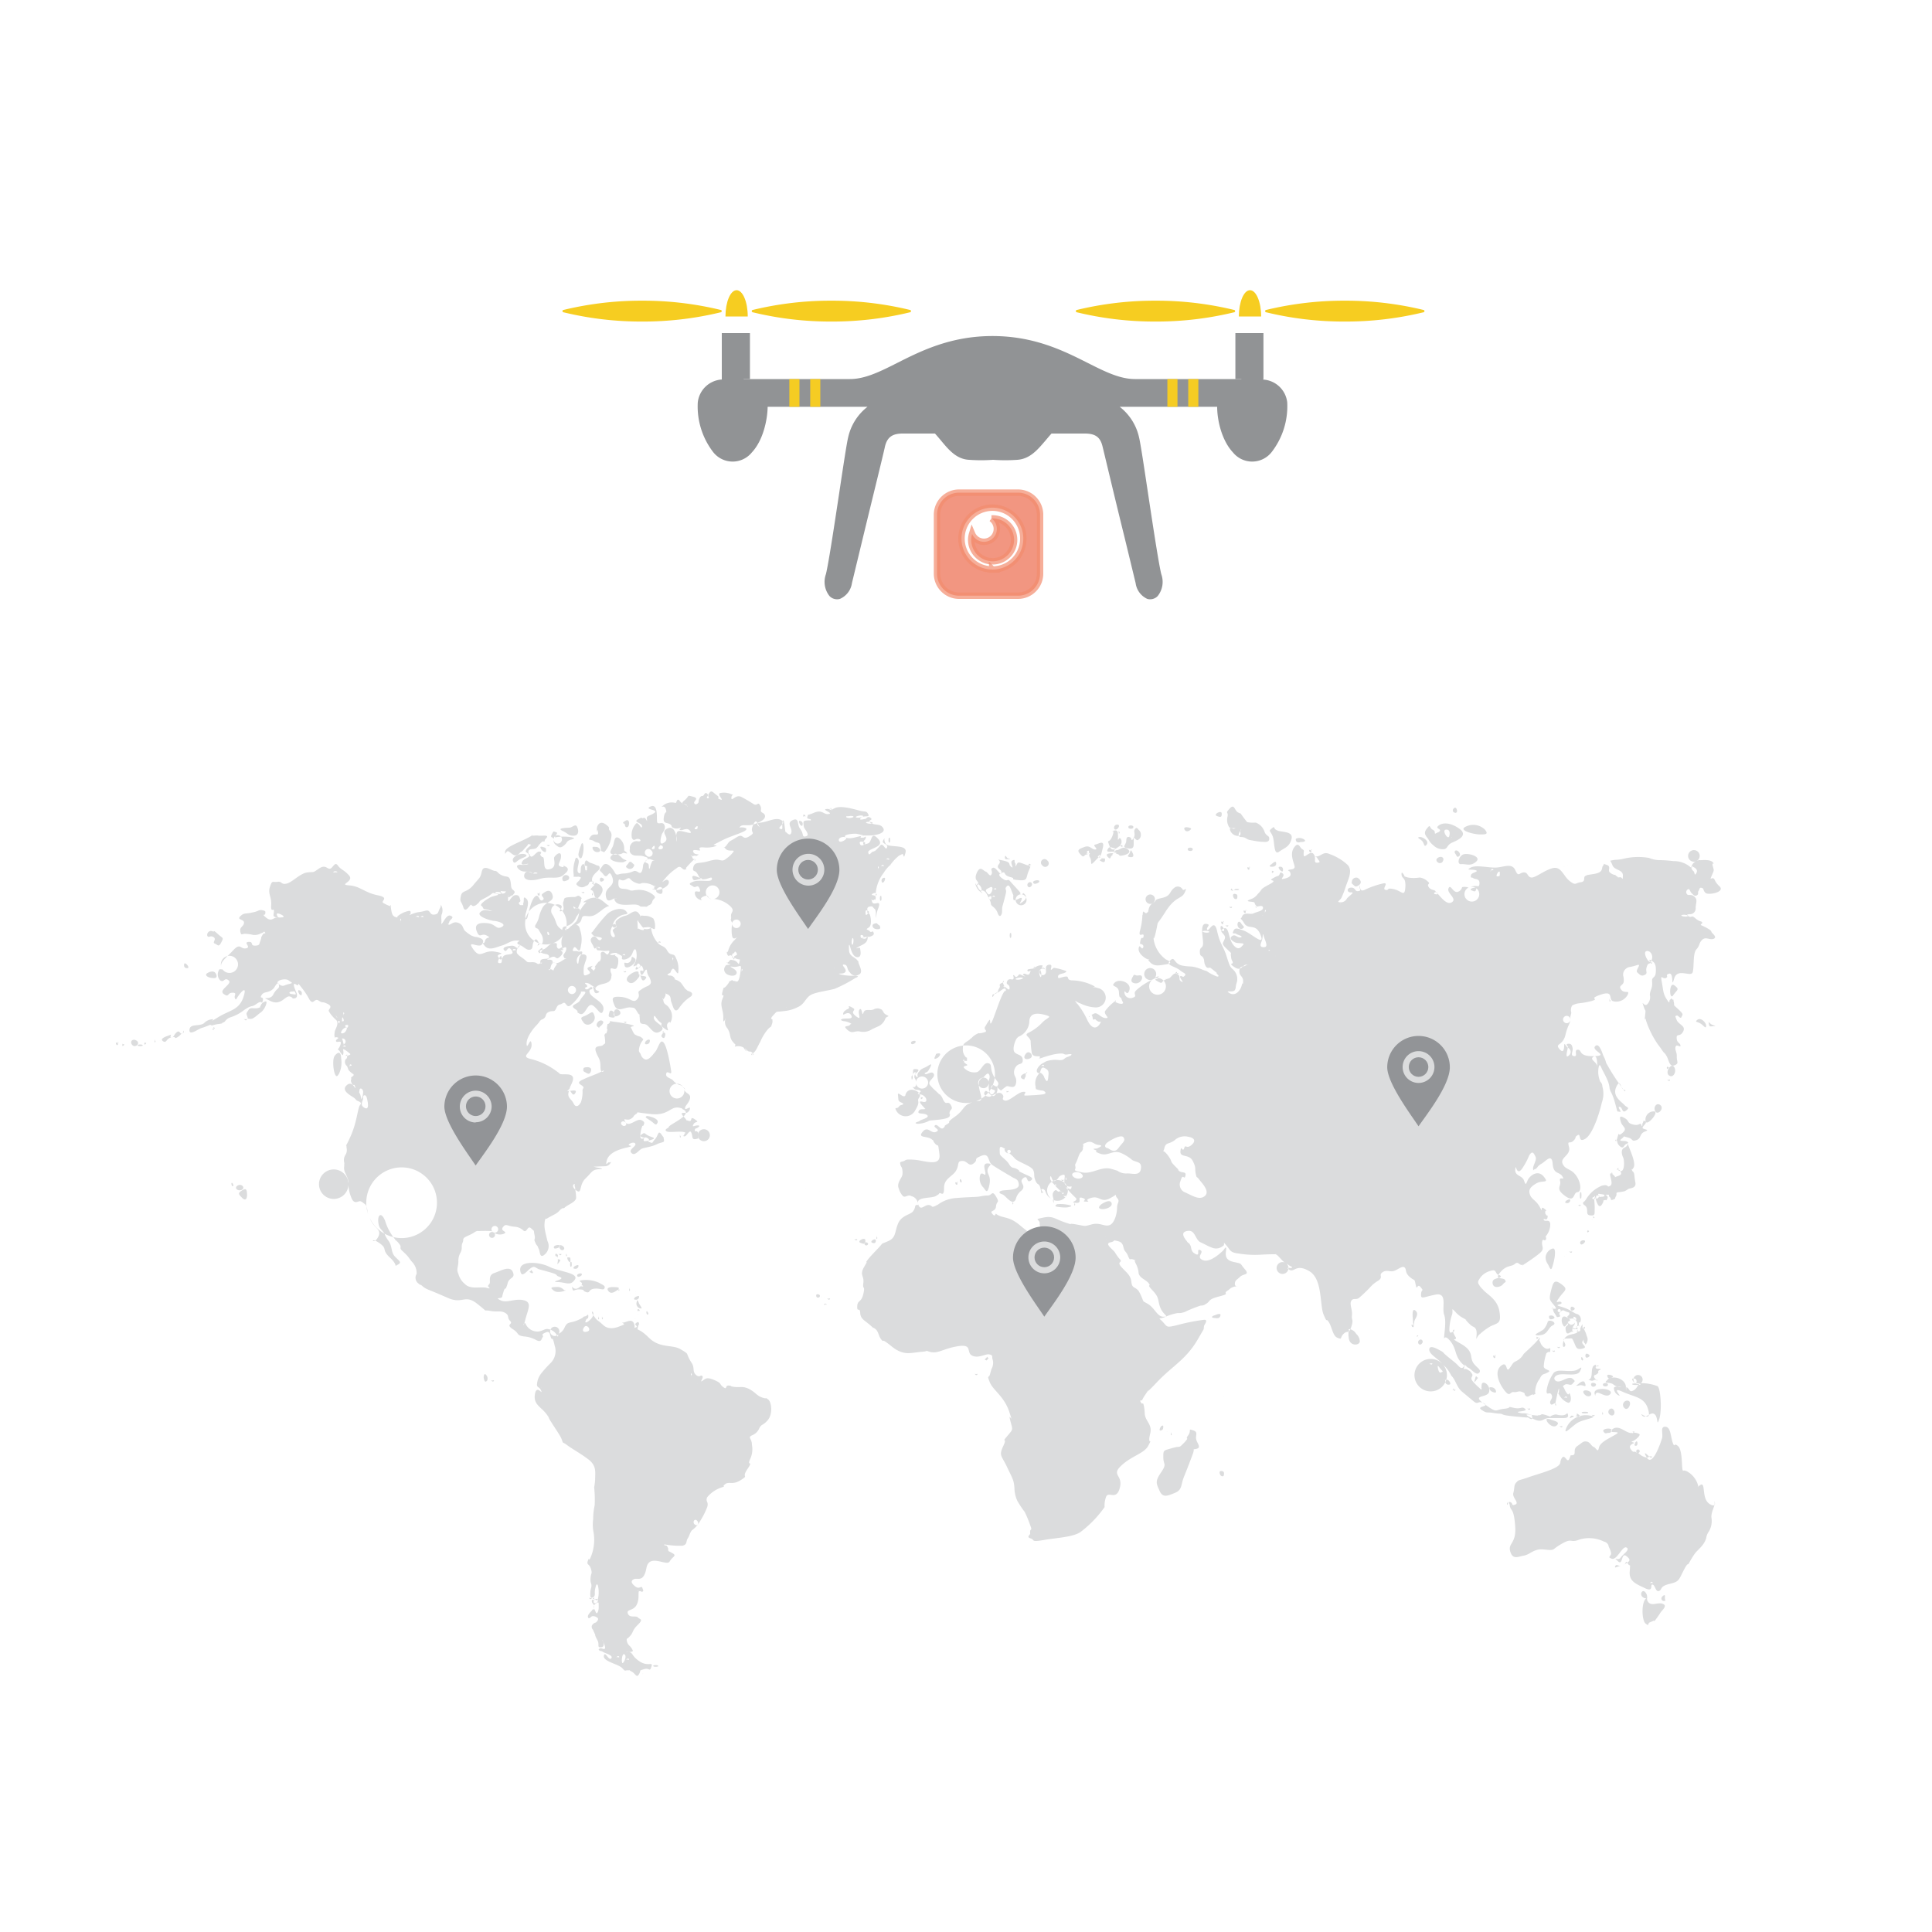 <svg id="Layer_1" data-name="Layer 1" xmlns="http://www.w3.org/2000/svg" viewBox="0 0 300 300"><defs><style>.cls-1{fill:#dbdcdd;fill-rule:evenodd;}.cls-2{fill:#929497;}.cls-3{fill:#919395;}.cls-4{fill:#f6cd21;}.cls-5{fill:#f5cc23;}.cls-6{fill:#ed6a4c;stroke:#f28c6e;stroke-miterlimit:10;opacity:0.7;}</style></defs><title>Infog</title><path class="cls-1" d="M248.23,165.87h0ZM153,169.52h0Zm-2.88-4.22h0Zm7.87-.38a0.11,0.11,0,0,1,.06.06,0.13,0.13,0,0,1-.06-0.06h0Zm-0.38-.19a0.13,0.13,0,0,1,.06.06s-0.08-.06-0.06-0.06h0Zm-7.49-.38h0Zm2.88-4a0.13,0.13,0,0,1,.06.06S153,160.3,153,160.3h0Zm-2.88,4c0.14,0.52,0,.35-0.39.38s0.08-.18,0-0.19a0.23,0.23,0,0,0-.22.16c0,0.08.3-.27,0.22,0s0,0.31.39,0.58-0.74.16-.41,0.55a2.14,2.14,0,0,0,2,.65c0.66-.25,1-1.52,1.7-1.39s0.27,0.61.76,1.73,1.09,1.2.77,1.73-0.73-.5-1,0.19,1,0.24.38,1-0.85-.77-0.79-1.07a1.21,1.21,0,0,0,0-.46,0.82,0.82,0,1,1,0-.12c-0.08-.38.31-0.74,0.06-1.23s-0.69.32-1,.51,0.32-.4-0.35.23,0.18,2.4.14,2.93-0.41.38-.82,0.47a4.47,4.47,0,1,0-.54.16c-1.59.47-1.18,1.14-2.76,2.25s-0.4.67-1.17,1.14-0.1.13-.57,0.58-0.94-.71-1.34-0.38,1,0.63.19,1-1.27-1-2.11,0,0.67,0.61,1.37,1.13,0,0,.51.63,0.51,0,.62.86,0.36,1.7-.38,2-2.36-.18-3-0.24a7.42,7.42,0,0,0-1.28-.07,0.91,0.91,0,0,0-.66.19c-0.48.21-.57,0.07-0.67,0.31a1.2,1.2,0,0,0,.26.73,2.6,2.6,0,0,1,.11,1c0,0.61-1,1.34-.56,2.31a2.7,2.7,0,0,0,.52,1c0.41,0.58.83-.22,1.4,0.13a1.31,1.31,0,0,1,1,1c0.24,0.73-.18.1-0.39,0.56a1.69,1.69,0,0,1-.34.81c-0.42.55-1.77,0.58-2.32,1.9s-0.3,2.17-1.51,2.71-0.75.19-1.3,0.81-1.55,1.59-2,2.23,0.37-.42-0.43.93,0,1.38-.15,2.53,0.32,0.31,0,1.71-0.92.92-.95,1.94,0.4,0,.46,1,0.7,1.14,1.65,2-0.12,0,.56.4,0.57,1.16,1.1,1.78-0.37-.56,1.54,1,3,1,4.67.87,0-.36,1.29,0,2-.49,4.37-0.87,1.21,1,2.22,1.47,2.06-.35,2.69-0.19,0.29,0.33.5,0.87a1.88,1.88,0,0,1-.19,1.36,0.46,0.46,0,0,0-.05.14l-0.21.76c-0.15.55-.5,0,0,1.22s2.19,2.12,3,4.53-0.24-.22.16,1.36,0.51,1.27-.48,2.45,0.12,0-.6,1.52-0.27,1.46.58,3.26,1.06,2,1.15,3.26a5,5,0,0,0,.45,2,16.19,16.19,0,0,0,1.15,1.73,17.75,17.75,0,0,1,.85,2.06c0.37,0.92,0,.54,0,0.9a1.25,1.25,0,0,0,0,.41c0,0.17-.66.51,0.06,0.73s-0.07.62,2,.26,4.49-.44,5.71-1.22a17.41,17.41,0,0,0,3.78-3.9,3.85,3.85,0,0,1,.26-1.66c0.41-.79,1.6.68,2.11-1.35s-1.4-1.9.22-3.43,3.56-1.87,4.2-3.1,0.11-.2.15-1.06,0.56-1.36-.17-2.55-0.44-1.25-.63-2.35-0.21-.24-0.5-0.75,0.11-.2.2-0.38a3.44,3.44,0,0,1,.27-0.5c0.2-.33.27-0.39,0.61-0.92s-1,1.21,1.41-1.34,4.5-3.49,6.34-6.65,0.74-1.3.9-1.58,0,0,0-.11a1.06,1.06,0,0,0,.06-0.35c0-.2.78-1.05,0-1a29.48,29.48,0,0,0-4.17.83c-1.63.38-1.47,0.34-2.17-.45s-0.85-.43.19-0.77a8.09,8.09,0,0,1,2.06-.66,2.59,2.59,0,0,0,1.45-.33,22.32,22.32,0,0,1,2.15-.84,1,1,0,0,0,.74-0.22c0.85-.44.2-0.69,2.08-1.18s0.56-.36,1.26-0.86,0.17-.12.23-0.15-0.24.19,0.1-.09a1.75,1.75,0,0,1,1.07-.47c0.57-.09-0.2.2-0.19-0.38s0.27-.59.81-1.11,1.57-.23.72-1.2-0.26-.78-1.78-1.12-1.12-1.38-1.1-2-0.4.22-.5,0.27,0.07-.07-0.1.09-1.93,1.87-3.05,1.36,0.33-1.2-.38-1.54,0.13,1.08-.77.58-0.4-1.06-1-1.66a0.6,0.6,0,0,1-.29-0.29c-0.47-.56-1.08-1.45.12-1.62s1.14,1.39,2,1.78,1.11,0.59,1.86.86a1.63,1.63,0,0,0,1.52-.23c0.58-.23-0.11-1,0.6-0.18s0.53,1.12,2,1.3a15.55,15.55,0,0,0,3.31.17c1.18-.07,1.91-0.07,2.32-0.07s-0.18-.09.14,0.05,0.85,0.94,1.31,1.23a0.92,0.92,0,1,0,.24.14l0.44,0.3,0.11,0.08c0.16,0.12.26,0,.33,0.25s-1.22-.2-0.42.34,1-1,3.11.23,1.59,5.28,2.24,6.78,0.27,0.34.79,1.13,0.6,2.18,1.39,2.46,0.28,0,.91-0.63,0.8,0.13,1.2-1.1,0-.92.1-1.79-0.42-1.72-.1-2.24,0.75-.06,1.24-0.49,0.65-.56,1.58-1.49a5,5,0,0,1,1.37-1.15c0.84-.59,0-0.81.62-1.28s1.11-.07,1.71-0.2,1.39-.9,1.75-0.57,0,0.78.82,1.49,0.67,0.1.91,1.2,0.19-.35.77,0.38,0.1,0.2.06,1.08,0.33,0.44,2.25.07,0.94,2,1.33,3.09,0,2.9,0,3.63-0.15-.81.9,0.42,0.69,2.14,1.69,3.33,0.88,0,.48.67-0.85-.17-1.35-0.57-1.31-1.05-1.68-1.39a1.53,1.53,0,0,0-.52-0.44c-0.26-.11-1.72-1.07-1.82-0.29s1.16,1.32,2,2.27a2.52,2.52,0,1,0,.18.2,4.48,4.48,0,0,1,.81.92c0.28,0.46.41,0.68,0.51,0.83s-0.49-.62.09,0.1,0.7,1.64,1.52,2.32l1.79,1.49c0.73,0.61.65-.23,1.6,0.31s-1.28.4-.39,1,0.74,0.3,1.83.48a7.57,7.57,0,0,0,1,.11c0.64,0.08.2,0.14,1.06,0.28s2.45,0.26,3,.31,0.07,0,.1,0l0.11,0,0.12,0s0.73,0.57.65,0,0-.34-0.66-0.54-0.77,0-1.45-.22,1.56-.12,1-0.58-0.55.12-1.79-.16,0,0-1.5.16-0.91.77-3.05-.76,0.57-.84.77-1.92-1-1.75-1.15-1.15,0.21,1.18-.38.58a9.1,9.1,0,0,1-1-1c-0.62-.73.27-0.72-0.22-1.3a1.05,1.05,0,0,0-.51-0.46c-0.58-.44-0.79.19-0.61-0.54s0.15,0,.61.16,1.22,1.3,1.7.8-0.56-.86-1-1.7,0.14-1.68-1.82-2.8-0.59-.39-0.8-1a3.78,3.78,0,0,1-.43-0.86c-0.06-.45.15-0.25,0.22-0.38-0.07.13,0,.4-0.22,0.38s-0.43.41-.57-0.19a7.48,7.48,0,0,1,.43-2.53c0.17-.69-0.24-1.16.53-0.35a4.09,4.09,0,0,0,1.33,1c0.84,0.58-.05-0.11.23,0.18a5.52,5.52,0,0,0,1,1c0.35,0.17.8,0.27,0.7,1.43s0,0.11.55-.22a8.69,8.69,0,0,1,1.67-1.21c1.1-.52,1.65-0.37,1.33-2.3s-2-2.66-2.58-3.4a2.68,2.68,0,0,1-.59-0.74,0.61,0.61,0,0,1,0-.77,2.77,2.77,0,0,1,1.59-1.31c1-.34.89,0,1.13,0.31s0,0,.08.12,0.89,0.26.47,0.5-1.31.17-1.15,1,1.29,0.51,1.61.08,0.55-.21.31-0.66-1.76.06-.77-1.15,1.75-.86,2.3-1.34,0.69,0.27,1.18.15-0.35.29,0.11,0,2-1.3,2.68-1.92,0.14-1,.26-1.66,0.3,0,.6-0.36A0.64,0.64,0,0,0,240,192a2.87,2.87,0,0,0,.72-2c-0.16-.78-0.8-0.2-1-0.58s0.52,0.25.58-.38,0,0-.27-0.48,0-.14-0.07-0.42,0.5,0.06-.19-0.48-0.08.92-.63-0.16-1.28-1.24-1.54-1.92-0.17-1.14.88-1.78,2.17,0.06,1.23-1.1-2.21-.1-2.5.58-0.29.79-.58,0-1.46-.65-1.34-1.73,0.11,1.1,1,0a10.55,10.55,0,0,0,1.15-2.11c0.53-.89.75-0.32,1,0.19s-0.49,1.44-.38,1.92-0.19.18,0.28,0,0.26-.4,1-0.83,1.63-1.68,1.76,0,1,1.16,1.5,1.94-0.57-.13-0.35.74-0.81,1.14.77,2.3,1.22-.53,1.92-0.58,0.56-1.57-.24-2.64-1.64-.81-2.06-1.78,1.31-1.32,1-2.56,0.09-.41.68-1,0.08-.52.66-0.87,0,1.24,1.15.58,2.21-3.88,2.6-5.64a4.05,4.05,0,0,0,.08-2.52,1,1,0,0,0-.32-0.73,3.84,3.84,0,0,1-.25-2.24c0.17-.8.39,0.1,0.63,0.52a18.07,18.07,0,0,1,.82,1.68,4.63,4.63,0,0,1,.25,1.09c0.19,0.75.36,0.55,0.84,2.24s0.23,1.26.72,1.39-0.49-.81,0-0.77,0.32,1.1,1,.58,0.08-.46-0.27-0.88-1.93-1.31-1.27-2.76,0.68,0.23,1.15.38-0.08.18,0,.19a0.23,0.23,0,0,0,.22-0.16c0-.08.21,0.57-0.22,0a33.8,33.8,0,0,1-2.72-4.2,4,4,0,0,0-.38-1c-0.17-.35-0.68-2.25-1.32-1.56s2.31,1.48-.19,1.54-1.79-1-2.49-1,0.08,1.08-.58,1-0.15-.71-0.23-1.2-0.22-.79-0.73-0.72,0.2,0.51,0,.58-0.56-.91-0.58-0.38-0.07,1.43-.77.58,0.54-.45.95-2.12,0.72-1.71.78-2.39a0.57,0.57,0,1,1,0-.08c0-.06,0-0.23,0-0.29a0.48,0.48,0,0,1,0-.12l0.13-.52a0.21,0.21,0,0,0,0-.13,1.43,1.43,0,0,1,.13-1.06,2.66,2.66,0,0,1,1.18-.37,13.59,13.59,0,0,0,1.76-.32c1.59-.44-0.64-0.27,1.48-1s1.17,0.69,1.92,1a2,2,0,0,0,2.3-1c0.35-.81-0.48-0.1-1-0.77s0.26-.62.38-1.23a2.51,2.51,0,0,0-.08-0.94,1.18,1.18,0,0,1,.45-1.12,1.17,1.17,0,0,1,.67-0.26,9,9,0,0,0,1.07-.29c0.76-.21-0.38.82,0,1.15s0.6,0.66,1.15.38,0.07-.52.31-1.23,0.32-.38.65-0.69-0.08.18,0,.19a0.23,0.23,0,0,0,.22-0.16c0-.08-0.18.06-0.22,0s-0.5-.67,0-0.38,0.82,0.51.77,1.73-0.67.67-.58,1.65-0.36,1.33-.35,2a1.55,1.55,0,0,1-.45,1.49c-0.48.37-.88-0.85-0.54,0.24s0.37,0.26.24,1.58,0-.17.14,0.62a14.46,14.46,0,0,0,1.88,3.79c0.51,0.64.56,0.8,0.89,1.22a1.22,1.22,0,0,1,.35.41c0.46,0.67.48,1.9,1.29,1.59s0.35-.55.38-1.35-0.33-1-.19-1.53,0.84,0.23.76-.22-0.56-.35-0.59-1.14,0.5-.09,1-1-0.69-1.05-1-1.82-0.21-.55,0-0.67,0.6,0.63.76,0.21,0.41-.34-0.53-1.22-0.49-.34-0.68-1.12,0.21,0-.16-0.35-0.14-.12-0.4,0,0.11,0.91-.5,0-0.55-1.4-.8-2.76,0.15-.33.65-0.6-0.25-.45.5-0.67,0.28,2.51.77,0.77,2.63-.15,2.88-1,0-2.92.58-3.55,0.36-1,.92-1.5,1.18,0.11,1.77-.14-0.25-.84-0.32-1,0-.07-0.07-0.13a0.65,0.65,0,0,0-.16-0.22,7.7,7.7,0,0,0-1.38-.74c-0.33-.19.47-0.26,0-0.58a2.07,2.07,0,0,1-.88-0.47c-0.68-.61-0.54-0.12-1-0.3s-0.48-.3,0-0.38a0.89,0.89,0,0,0,1-1c0.05-.85.34-1.26-0.21-1.73s-0.93-.06-1.15-0.39a0.49,0.49,0,0,1,.21-0.76c0.26-.05.27,0.38,0.52,0.61s0.44,0.55.81,0.35,0.08-.45.27-0.69,0.09-.58.49-0.47,0.16,0.35.58,0.77,3.11-.1,2.2-1a2.93,2.93,0,0,1-.81-1.11c-0.37-.51-0.83.41-0.43-0.53s0.39-.74.18-1.5,0.43-.15,0-0.61-1.53-.33-1.95-0.32a0.52,0.52,0,0,0-.41.07l-0.13.05a0.9,0.9,0,1,0-.13.06,1.22,1.22,0,0,0-.65.71c-0.1.28,0.35,0.53-.19,0.19a4,4,0,0,0-2.69-.94,20,20,0,0,0-2.06-.15,4.26,4.26,0,0,1-1.68-.34,9.67,9.67,0,0,0-3.9.11c-0.95.23-1.25,0.13-1.79,0.25s-0.31-.06,0,0.77,1.66,0.64,1.62,1.63,0,0.17-.49.24-0.18,0-.4-0.12a0.59,0.59,0,0,1-.21-0.16,0.21,0.21,0,0,0-.12-0.08,1.41,1.41,0,0,1-.69-0.3c-0.63-.37.25-1-0.65-1.28s-0.15-.26-0.5.12,0.17,1.05-1.45,1.31-0.77.1-1.26,0.28,0.1,0.9-.77,1-0.75.59-1.73-.19-1.3-2.31-2.6-2-2.72,1.54-3.35,1.46-0.5-.85-1.2-0.79-0.78.78-1.29-.36-1.74-.48-2.9-0.4-3.14-.46-4,0,0,0.25.58,0.38,0.33,0.22,0,.38-0.56.19-.58,0.57,0.18,0.13.4,0.33,1,0,.94.82-0.33.12-1.36,0.52a1.15,1.15,0,1,1-.34.11,1.78,1.78,0,0,0-1-.06,0.94,0.94,0,0,1-.81.75c-0.65,0-1-1.28-1.3-.56s1.32,1.55.58,2.11-1.61-.55-2.3-1.34,0,0.28-.19-0.19-0.75-.2-1.15-0.77,0.36-.46-0.1-0.83a2.27,2.27,0,0,0-1.31-.67,5.7,5.7,0,0,1-1.84,0c-0.86-.29-0.39-0.09-0.59-0.39s-0.45-.63-0.38,0,0.69,0.32.58,1.92-0.58.53-1.82,0.27-0.6.25-1.25,0.12,0.63-1.2-.38-1a13.67,13.67,0,0,0-2.88,1c-1,.47-0.59-1.07-0.74-0.61s0.36,0.69-.22.8-0.42-.58-1.14-0.54-0.67.79,0,.74-0.22.47-.62,0.92a1.11,1.11,0,0,1-1.11.62c-0.58-.06,0-0.25.25-0.72a14.54,14.54,0,0,0,.68-1.79c0.33-1,1.11-2.4.27-3.3a8.06,8.06,0,0,0-2.77-1.67c-1-.48-1.29.31-2.08,0.37s0-.09.14,0.25,0.71,0.68,0,.71-0.07-.67-0.57-1.34-1.47.78-1.54,0.19,0.2-.74-0.21-0.94-0.58-1.32-1.32-.22,0.18,2.62.12,3-0.57.32-.89,0.42,0.13,0.17.17,0.34,0.44,0.69-.75,1,0.13-.34-0.38-0.77-0.35.12-.65,0.34a3.85,3.85,0,0,0-.79.35c-1.14.6,1,.12-0.64,1s-0.9.62-1.8,1.49a2.06,2.06,0,0,1-1.11.81c-0.34.16-.79,0.3,0,0.38s0.56,0.15.68,0.36a0.73,0.73,0,0,0,.12.19l0.08,0.11s0.12,0.08.08,0.11-0.18-.08-0.19,0a0.23,0.23,0,0,0,.16.22c0.08,0-.27-0.21,0-0.22s1-.31,1,0.19-0.92.59-1.45,0.85-1.46-.29-1.81.5-0.37-.17.31,1,1.81-.07,2.57,1.85-1.41-.23-2.61-0.67-1.38-.42-1.62.09,0.14,0.29.38,0.38,0,0,.11.08,1.2,0.37.65,0.5-0.81-.58-1.34-0.19,0.13,0.83.54,1,1.51,0,1.19.35-0.74,1-1.54,0-0.62-3-1.54-2.5,0.49,0.79.22,1.56-0.64.66,0.35,1.61,0.45,0.34.63,1.19a1.48,1.48,0,0,0,.23.73c0.24,0.58-.81.12,0.29,0.87s1.2-.4,1.92-0.38,0.15-.09-0.22.16-0.89-.08-0.93.8,0.61,0.78.58,1.65,0-.19-0.22.63-1,1.72-1.89,1.18,0.62,0,.85-0.51,0-.31.3-1.22a2,2,0,0,0-.68-2c-0.35-.32-0.43-0.41-0.93-2s-1-1.82-1.47-3.91-1.27.19-1.53-.19,0.76-.85-0.22-0.92-0.4,2.22-.43,3.06-0.52.41-.5,1.31,0.39,0.32.65,1.21a4.35,4.35,0,0,0,.09.59c0.29,0.9.66,0.61,0.79,0.64s-0.07-.1.09,0,0.76,0.59.93,0.73,0,0,.06.14,0.58,0.5.08,0.5a6.8,6.8,0,0,1-1.64-.86,4.74,4.74,0,0,1-.85-0.3c-1.62-.6-1.53-0.28-2.91-0.54s-1.15-1.55-1.89-.8,0.48,0.8,1.43,1.45a3.91,3.91,0,0,0,.68.47c0.47,0.28.14,0.44,0,.58s-0.49-.25-0.57,0,0.76,1.09.19,0.77,0-.73-0.58-1.15-1,.51-1.29.63a1.37,1.37,0,0,1-.29.1c-0.16.07,0.2-.14-0.41,0.17s-0.25.71-1.09,0.24,0-.29,0-0.49a0.29,0.29,0,0,1,0-.16s0.37-.2,0-0.12a1.18,1.18,0,0,0-.58.33,0.93,0.93,0,1,0-.08.06,1.3,1.3,0,1,1-.17.11,9.26,9.26,0,0,0-2.46,1.59c-0.81.85-.07,0-0.25,0.33s0.34,0.68-.3.85a0.93,0.93,0,0,1-1.34-.77c0-.72.4,0.78,0.77-0.38s-1.57-1.88-2.3-1.15,0.63,0.29.68,1.47,0.23,0.52.41,1.09,0.39,0.53.07,0.71a1.76,1.76,0,0,1-1.15-.38c-0.22-.09.18,0.08,0.19,0a0.23,0.23,0,0,0-.16-0.22c-0.08,0,.23-0.07,0,0.22a6.79,6.79,0,0,0-1.53,1.54c-0.18.54,0.89,1.1,0.1,1.06s-1.27-1-1.83-.68-0.3-.06-0.19.58,0.17,0.2.38,0.29,0-.22.13,0.09-0.1-.12.25,0.18,0.73-.17.38,0.41-1.09,1.14-1.92-.48a12,12,0,0,0-1.73-2.78c-0.54-.62.16,0,0.63,0.12a5.85,5.85,0,0,0,2.3.61,1.52,1.52,0,0,0,.43-3c-1.87-.56.28,0.32-0.72-0.37a7.74,7.74,0,0,0-3.41-.83c-0.89-.11-0.22-0.7-1-0.58s-1.1.44-1.09,0,0.65-.42,1-0.58,0.41-.28,0-0.38a8.78,8.78,0,0,0-1.57-.4c-0.29,0,0,0-.09,0s-0.49.51-.45,0.2,0.27-.78-0.33-0.68-0.41.69-.43,1.06a0.51,0.51,0,1,1-.11-0.28c-0.18-.29-0.15-0.34-0.46-0.3s0.2-.31,0-0.38a1.28,1.28,0,0,0-.71.09,0.83,0.83,0,0,0-.44.3c-0.25.22,0.08-.18,0-0.19a0.23,0.23,0,0,0-.22.16c0,0.08.52-.27,0.22,0s-1.31.09-1.15,0.47,0.66-.38.39,0.3-0.69,0-1,.19,0.38,0.35.19,0.38a4.45,4.45,0,0,1-.68-0.29c-0.33-.07-0.13,0-0.47.29s-0.39-.14-0.58-0.19,0.06,0.35,0,.4,0.06,0-.06.21-0.69-.25-0.95.35,0.37,0.38.38,1-0.46,0-.83-0.21,0.33,0.62-.09-0.25,0.45-.6-0.23-0.31-0.22.44-.4,0.75a2.76,2.76,0,0,0-.2.37,1.57,1.57,0,0,1-.17.41,0.72,0.72,0,0,1-.38.19c-0.3.09-.39,0.05-0.38,0.38s0.25-.29.38-0.38a0.43,0.43,0,0,1,.38-0.19c0.36-.06,1.31-1.13,1.34-0.38s0.13-.52-0.44.52S154.37,158,154,158.7s-0.16-.39-0.35-0.35a10.47,10.47,0,0,0-.63,1c-0.48.57,0.69,0.74-.36,1s-0.35-.11-1,0.22a2.55,2.55,0,0,0-.82.64,0.47,0.47,0,0,0-.23.18c-0.62.52-1.13,0.54-1.09,1.37a1.71,1.71,0,0,0,.38,1.31c0.3,0.42.14-.2,0.28,0.32h0Zm18,13.95c0.31-.81-0.35-0.52.58-0.89s1.07,0.31,1.92.38,0,0.4-.19.51-1.05,0-.38.26-0.54.09,0.77,0.58,2-.77,3.48,0a7.14,7.14,0,0,1,1.53,1c0.71,0.39,1.5.21,1.33,1.36s-1.35.68-2.15,0.71a2.31,2.31,0,0,1-1.33-.31c-0.39-.15.59,0.11-1.06-0.38s-3,.87-4.63.52-0.89-.29-1-0.85,0-.23.41-1.42,0.48-.59.78-1.4h0Zm3.84,0c-0.39-.13-0.47-0.36-0.22-0.7s2.33-1.56,2.71-1-0.09.73-.77,1.66-1.34.13-1.73,0h0Zm8.83,0c0.28-1,.64-0.54,1.59-1.23a2.29,2.29,0,0,1,2.14-.55c0.79,0.12,1.32.55,0.5,1.27s-0.92-.21-1.15.51-0.46-.64-0.57.45,1.33,0.36,1.92,1.54,0.24,1.08.49,2.12,0,0.17.13,0.34,0,0,.08.09-0.05-.14.29,0.32,1.68,1.76.93,2.5-1.82.11-2.74-.33-0.33-.15-0.4-0.18a1.32,1.32,0,0,1-.69-1.77c0.39-1.37.57,0,.76-0.8s-0.62-.32-1.07-0.84,0.7,0.57-.42-0.54-0.36-.64-1.26-1.83-0.79-.07-0.51-1.08h0Zm-20-9.44c0.23,0.56-.08.15,0.33,0.35a4.22,4.22,0,0,0,.82.14c0.36,0.13.69,0.47,0,.58s-2.07.17-2.69,0.19,0.48-.66-0.38-0.58-2.22,1.59-2.88,1.34,0.15-.44-0.39-1-1.59.36-1.92,0.42,0.11,0-.12,0-1-.23-0.64-0.78,0.94,1.06,1.54.58a1.34,1.34,0,0,0,.38-1.34c0.05-.48,0,0,0.07.12a3.39,3.39,0,0,0,.51.45c0.12,0.07,0,0,.11-0.08s0.53-.43.77-0.57,1.2,0.49,1.42-.31a1.51,1.51,0,0,0-.1-1.22,1.4,1.4,0,0,1,.1-1.47c0.45-.7,1.14-0.25,1.09-1.11s-0.89-.71-1.28-1.2,0.14-1.88.36-2.13a1.34,1.34,0,0,1,.29-0.27,2.69,2.69,0,0,0,1.65-2.27c0-1.55,1.4-1.4,2.5-1.09s0.47,0.3-.38,1.06a7.73,7.73,0,0,1-2.11,1.63c-1,.45,0,0.58.2,1.34a13.6,13.6,0,0,0,.19,1.93c0.24,0.67,1.15.32,1.25,0.52s-0.42.25,0.09,0.25a16.66,16.66,0,0,1,2.08-.62c2-.36,1.29.15,2.15,0s0.69,0.16,0,.39-0.44.51-1.3,0.51a4.36,4.36,0,0,0-1.74.09,1.7,1.7,0,0,0-.67.3,1,1,0,0,0-.26.14c-0.46.25-1.19,1.13-.65,1.45s0.25-1.13,1-.77,0.68,0.65.58,1.54-0.36.39-.58,0a1.27,1.27,0,0,0-.58-0.77c-0.34-.14,0-0.08-0.35.22a2.23,2.23,0,0,0-.42,2h0Zm39.55,27.93,0.41,0.11-0.41-.11h0Zm-52.8-12.67h0Zm99.85,5a4,4,0,0,1-.22.37,2.12,2.12,0,0,1,.22-0.37c0.08-.07.18,0.08,0.19,0a0.23,0.23,0,0,0-.16-0.22c-0.08,0,0,.12,0,0.22h0Zm-82.37-3.84a0.7,0.7,0,0,1-.19-0.19c-0.19-.19-0.8-0.76-1-1s0.18,0.08.19,0a0.23,0.23,0,0,0-.16-0.22c-0.08,0,.2.44,0,0.22s-0.94-.84-0.77-1.34,0.19,0.88.74,0.61,0.49-.65.88-0.81-0.25,0,.38-0.13-0.24,1.22.5,1.67,0.87-.19.77,0.38-1-.44-0.77,0a17.15,17.15,0,0,0,1.49,1.57c0.39,0.5-1.16.64,0,.74s0-1.08,1-.77-0.39.57,0.58,0.58-0.61-.19.77-0.58,1.47,0.82,2.92.06,0.6-.65,1.11-0.06,0,0.67,0,1.53-0.38,2.39-1.15,2.69-1.51-.45-2.78-0.11-0.82.29-2.48,0,0.06,0.27-1.63-.29-1.91-1.09-3.48-.75-0.43.18-.49,0.94,0.79,0.64-.28,1.17-1.24.35-2.88-1-2.52-1-3.43-1.57-0.07-.06-0.09-0.08,0.07,0-.09-0.06-0.11.6-.6,0,0.5-.25.58-1.15,0.64-.49,0-1.54-0.58-.15-1.32-0.15-1,.17-1.79.21-1.79.07-3.08,0.18a5.33,5.33,0,0,0-2.8,1c-1.27.69-.7,0.18-1.42,0.09s-1.3,1.05-1.69-.15,2.07-.83,2.77-1.26,0.37-.25.54-0.43,0.74,0.69.72-.81,1.34-1.75,1.88-2.72,0.08-1.44.93-1.48,1,1,1.8.37-0.2-.59,1.15-1.15,1,0.9,1.71,1.39,2.07,1.28,2.49,1.54a3.45,3.45,0,0,1,.46.27c0.6,0.4,1.13.32,1.19,1.25s-2,.81-2.58.93-0.55.42,0,.58,1.57,1.93,2.11.77a2.36,2.36,0,0,1,.92-1.38c0.8-.84-0.57-1.23.23-1.88s0.44,0.84,1.15.38-0.27-.7-1.3-1.21-0.16-.1-0.59-0.46a2,2,0,0,0-.88-0.35c-0.61-.27-0.32-0.48-1.22-1.29s-0.78-.61-0.81-1.49,0.6-.2.76-0.21,0,0.08,0,.12a0.32,0.32,0,0,0,0,.1s0,0,.06.2a0.76,0.76,0,0,0,.48.33c0.13,0,.08,0,0.1,0a0.27,0.27,0,1,1,.09,0,5.18,5.18,0,0,1,.89.84c0.71,0.63,2.54,1.13,2.83,1.78s0,0.75.34,1.61,0.59,0.27.81,1.33,0,0.48.32,0.58-0.6-.65,0-0.58,0.27,0.89,1.27,1.45a1.61,1.61,0,1,1,.25.17,0.23,0.23,0,0,1,.07.09s0.11,0.77.13,0.22-0.4-1,0-1.54,0.56,0.08.77,0a0.43,0.43,0,0,1,.38,0,0.34,0.34,0,0,1,.19.19c0,0.07-.08.18,0,0.19a0.23,0.23,0,0,0,.22-0.16c0-.08-0.15,0-0.22,0h0Zm-39.94-.77a0.12,0.12,0,0,0,.06-0.06s-0.08.06-.06,0.06h0ZM98.65,201a0.11,0.11,0,0,0,.06-0.06,0.12,0.12,0,0,0-.06.06h0Zm143.24-1.73a0.12,0.12,0,0,0,.06-0.06,0.12,0.12,0,0,0-.06.06h0Zm13.83-24.38a0.12,0.12,0,0,0,.06-0.06s-0.08.06-.06,0.06h0Zm-89.86,10.56a0.12,0.12,0,0,0,.06-0.06s-0.08.06-.06,0.06h0Zm-38.6-.38a0.12,0.12,0,0,0,.06-0.06s-0.08.06-.06,0.06h0Zm37.44-.77a0.12,0.12,0,0,0,.06-0.06s-0.09.06-.06,0.06h0Zm83.33-.58a0.12,0.12,0,0,0,.06-0.06s-0.09.06-.06,0.06h0ZM128,201.39a0.11,0.11,0,0,0,.06-0.06s-0.08.06-.06,0.06h0ZM90.2,197.16a0.12,0.12,0,0,0,.06-0.06s-0.08.06-.06,0.06h0Zm156.11-5.37a0.12,0.12,0,0,0,.06-0.06s-0.08.06-.06,0.06h0ZM83.48,199.47a0.12,0.12,0,0,0,.06-0.06,0.12,0.12,0,0,0-.06.06h0Zm14.4,1.34s0.06-.07.06-0.06,0,0,0,0-0.08,0-.06.06h0Zm0.77-.19s0.06-.07.06-0.06,0,0,0,0-0.08,0-.06.06h0Zm66.05-14.4a0.13,0.13,0,0,0,.06-0.06s0,0,0,0-0.08,0-.06.06h0Zm-37.06,15.17s0.06-.07.06-0.06,0,0,0,0-0.08,0-.06.06h0Zm6-12.09s0.06-.07.06-0.06,0,0,0,0-0.08,0-.06.06h0Zm32.64-3.07s0.06-.07.06-0.06,0,0,0,0-0.07,0-.06.06h0Zm77,8.64s0.06-.07.06-0.06,0,0,0,0-0.08,0-.06.06h0Zm-0.38.19a0.13,0.13,0,0,0,.06-0.06s0,0,0,0-0.08,0-.06.06h0ZM96,200.23c0.34-.13-0.08.18,0,0.19a0.23,0.23,0,0,0,.22-0.16,0.76,0.76,0,0,0-.22,0c-0.08-.07.38-0.3-0.21-0.37s-1.83-.11-1.33.57,1.2-.07,1.53-0.19h0Zm155-23.23c-0.09.17-.18-0.08-0.19,0a0.23,0.23,0,0,0,.16.22c0.08,0-.27-0.38,0-0.22s0,0.51.58,1,0.57-.21,1-0.38,0.3-.24,0-0.39-1.37.09-.77-0.38,0.11-.45,1-0.22,0.5,0.69,1.32.41,0.42-1,1.34-1.34-0.39-.29-0.38-0.58,0.8-.78.41-1-0.21,0-.37.22,0,0.88-.23.35-0.18.19-1.25-.07-0.54-.54-1.34-1-0.83-.2-0.59.6,1.08,0.94.3,1.65-0.53-.05-0.67.26-0.2.73-.29,0.89h0ZM136.09,192.17c0,0.51.21,0,.12,0s-0.12-.51-0.12,0h0Zm-38.4,8.06c0,0.51.21,0,.12,0s-0.12-.51-0.12,0h0Zm59.52-13.44c0,0.51.21,0,.12,0s-0.12-.51-0.12,0h0Zm9.6,0.19c0,0.51.21,0,.12,0s-0.12-.51-0.12,0h0ZM87.9,194.86c0,0.51.21,0,.12,0s-0.12-.51-0.12,0h0Zm17.67-18.43c0,0.51.21,0,.12,0s-0.12-.51-0.12,0h0ZM165.47,183c0,0.51.21,0,.12,0s-0.12-.51-0.12,0h0ZM128,202.54c0,0.23.19,0,.23,0s0.23,0.21.08-.05,0,0-.1,0-0.24-.17-0.21.06h0Zm117.13-15.36c0,0.23.2,0,.23,0s0.23,0.21.08-.05,0,0-.1,0-0.24-.17-0.21.06h0Zm1.34,4c-0.09.46,0.5-.1,0.19-0.08s-0.11-.39-0.19.08h0Zm-98.12-7.49c0,0.31.41,0.43,0.3,0s0.32,0-.09-0.06-0.21-.25-0.21.06h0Zm95.43,10.75c0.26,0.26.46-.19,0.22-0.1s-0.48-.16-0.22.1h0Zm-111-1.92c0.26,0.26.46-.19,0.22-0.1s-0.48-.16-0.22.1h0Zm-4.22,9.21c0.26,0.26.46-.19,0.22-0.1s-0.48-.16-0.22.1h0Zm36.67-15.93c0.26,0.26.46-.19,0.22-0.1s-0.48-.16-0.22.1h0Zm-0.38-2.5c0.26,0.26.46-.19,0.22-0.1s-0.48-.16-0.22.1h0Zm-78,11.52c0.26,0.26.46-.19,0.22-0.1s-0.48-.16-0.22.1h0Zm1.73,1c0-.62,0-0.54-0.38-0.58s0.35,1.19.38,0.58h0Zm163-14c-0.63,0,0-.76-0.39-0.38s0.13-.05.39,0.38,0.24,0.62-.49.85,0.12,0.32-.63-0.28,0.42-.06-0.22-0.19,0.41,1.53-.19,1.92-0.14-.32-1.33,0a5.11,5.11,0,0,0-2.47,2.16c-0.52.69-.42,0.19-0.43,0.53s0.39,0.27.57,0.77-0.17,1.08.58,1.15,0.63-.25.65-1-0.07-1.18-.07-1.69,0.06-.42.19,0,0.48,1.82,1,1-0.05-.55.44-0.68,0.07,0.39.39-.21-0.7-.63-0.05-0.64,0.09,0.07.42,0.35,0.05,0.62.54,0.42,0.2-.13.44-0.52-0.13-.51.33-0.63a7.11,7.11,0,0,0,1-.15,4.56,4.56,0,0,0,.62-0.37c0.25-.13,1.24-0.07,1.07-1s-0.11-.88-0.19-1.32-0.26-.25-0.34-0.63-0.21.38,0.24-.34-0.63-2.9-.81-3.5,0.11,0.08-.58.38-0.39,1.19-.21,1.56,0.26,2.09-.37,2.09h0Zm-102.53,1.54c0.07,0.36.37,0.31,0.26,0s-0.32-.4-0.26,0h0Zm-113.1.58c0.07,0.36.37,0.31,0.26,0s-0.33-.4-0.26,0h0Zm52.61,12.67c0,0.12.15,0.12,0.19,0a1.38,1.38,0,0,0,0-.58c0-.12-0.15-0.12-0.19,0a1.37,1.37,0,0,0,0,.58h0Zm46.85-3.65c0.43,0.19.62,0,.58-0.38s-1,.19-0.58.38h0Zm110,0.19c0.19,0.35,1-.4.62-0.53s-0.81.18-.62,0.53h0Zm-118.67,8.06a0.29,0.29,0,0,0,.58,0c0-.25-0.65-0.39-0.58,0h0Zm7.49-8.06a0.29,0.29,0,0,0,.57,0c0-.25-0.65-0.39-0.57,0h0Zm-47.62,2.3c0.12,0.53-.31,1.22.19,0.58s-0.09-.33-0.19-0.58,0.09-.44,0-0.58-0.39-.35-0.38,0,0.27,0,.38.58h0Zm-4.22,1.92c-0.11.11-.32,0.06,0,0.24s0.51,0.08.24-.24-0.13-.11-0.24,0h0ZM245.35,186c0,0.15.15,0.15,0.19,0a2.63,2.63,0,0,0,0-.77c0-.16-0.15-0.15-0.19,0a2.57,2.57,0,0,0,0,.77h0ZM89.24,197a0.46,0.46,0,0,0,.58-0.38c0.09-.34-0.44-0.09-0.58,0s-0.35.39,0,.38h0Zm9.41,4.8a0.46,0.46,0,0,0,.58-0.38c0.09-.34-0.44-0.09-0.58,0s-0.35.39,0,.38h0Zm144.59-15a0.46,0.46,0,0,0,.58-0.38c0.09-.34-0.44-0.09-0.58,0s-0.35.39,0,.38h0ZM89.63,198.12c0.1,0.26.44,0.09,0.58,0s0.24-.35,0-0.38-0.67.12-.58,0.38h0Zm-2.28-4c0.44-.1.31-0.58-0.22-0.76s-0.23.86,0.22,0.76h0Zm46.25-1.14c0.6,0.24.79,0.21,0.77-.38s-1.38.14-.77,0.38h0ZM86,193.71c0,0.31.6,0.09,0.77,0s0.29-.36,0-0.38-0.8.07-.77,0.38h0Zm-48.39-9c0.51-.37-0.2-1-0.77-0.58s0.26,0.94.77,0.58h0Zm61.83,18.43c0.42,0.22,0-.38-0.15-0.62s-0.32-1-.42-0.35a0.75,0.75,0,0,0,.58,1h0ZM37.59,186c0.57,0.58.81,0.07,0.77-.58s-0.09-1-.77-0.58-0.58.58,0,1.15h0Zm126.54,1c-0.31.18-.35,0.31,0,0.38a7.79,7.79,0,0,0,1.28.12c0.58,0,1.2-.23.83-0.32a5.78,5.78,0,0,0-2.11-.19h0ZM85.79,200.23a1.12,1.12,0,0,0,.77.38,2.84,2.84,0,0,0,1.15-.19c0.31,0-.09-0.13-0.1-0.09s0.25,0.17-.1-0.09a1.37,1.37,0,0,0-1.15-.39c-0.7,0-.91.1-0.58,0.38h0Zm14.59-26.88c-0.24.11-.15,0.18,0.54,0.61s0.93,1,1.19.35-1.49-1.07-1.73-1h0Zm70.47,13.82c-0.33.28-.25,0.58,0.38,0.58s1.63-.41,1.35-1-1.4.1-1.73,0.38h0ZM240,195.24a1.82,1.82,0,0,0,.31,1c0.21,0.26.43,1.14,0.65,0.69s0.89-3.07.19-3.07a1.54,1.54,0,0,0-1.15,1.34h0Zm-87-13.05c0.11,0.64-.47-0.32-0.77.19a1.94,1.94,0,0,0,.38,1.92c0.4,0.38.66,1.35,1-.19s-0.31-1.66-.27-2.38,1-1,.08-1.07-0.49.89-.38,1.54h0ZM90.2,199.66c0.26-.26.47,0.2,0.21,0.1s-0.48.16-.21-0.1h0Zm-0.19.19c-0.94.81-1.33-.53-1.15,0.19s0.21,0.11,1.17.18,0.25,0.14.95,0.4,0.33-.4,1.29-0.51,1.41,0.33,1.59-.07-0.24-.5-0.86-0.86a4.89,4.89,0,0,0-2.85-.35c-0.53.22,0.82,0.21-.12,1h0Zm-9.22-2.5c0.29,1.6,1.49-1,2.3-.58s0,0.15,2,.7,0.85,0.45,1.86.83-1.76.72-.38,0.77,2,0.66,2.69-.38-2.47-1.23-4-2-4.76-1-4.47.63h0Zm164,7.49h0Zm-0.38-.38a0.49,0.49,0,0,1,.38.38c0,0.16-.29.09-0.38,0s-0.15-.38,0-0.38h0Zm0,0h0Zm-0.77-.38h0Zm-0.38-.38v0h0Zm-1-.38a0.25,0.25,0,0,1,0,.38,0.24,0.24,0,1,1,0-.38h0Zm1,0.19h0Zm-1.34,0h0Zm0.38-.19h0Zm-1.15,0a1.31,1.31,0,0,0,.29.67c0.34,0.49.21,0.61,0.67,0.48s-0.3-.34.19-0.77,0.51-.15,1,0,0.4,0.13.38,0.38-0.51.26-.19,0.58,0.59-.11,1,0.19a0.93,0.93,0,0,1,.38,1.15c-0.21.47-.33,0.33-0.58,0.19s0.36-.49.22-0.76,0.16,0-.22.19-0.45.09-.77-0.19,0.57-.27.19-0.58-0.93-.67-1.15-0.19a1.29,1.29,0,0,0,.19,1.15c0.16,0.49.56-.24,0.68-0.29s0.15-.84.09-0.09-0.55.21-.39,1.15,0.67,0.2,1,.19,0-.14,0-0.17l0-.09,0.07-.2s-0.11-.2,0-0.11,0,0.26.58,0.19-0.25-.35,0-0.39,0.48-.44.58,0.19-0.06.49-.38,0.58,0.08-.18,0-0.19a0.23,0.23,0,0,0-.22.16c0,0.08.35-.61,0.22,0s-1.84.18-2.19,1.44,0.25,1.07.27,0.67-0.75-1,.19-1,0.8-.21,1.15.56,0.35,1.24,1.34,1-0.34-.64,0-1.15,0,0,.29.27,0,0.42.28,0.12a1.14,1.14,0,0,0,.07-1.21,3.91,3.91,0,0,0-.46-1.1c-0.15-.35.15-0.25,0.22-0.37-0.07.12,0,.48-0.22,0.37s-0.19-.08-0.19-0.58-0.38.88-.38,0.38-0.25.07-.19-0.58,0,0.08.25-.32a0.94,0.94,0,0,0-.34-1.12c-0.28-.17,0,0-0.14-0.06a1.78,1.78,0,0,1-.54-0.24,7.2,7.2,0,0,0-2.11-.95c-1.2-.34.49-0.24,0.16-0.64s-1.18.5-.35-0.7,1.53-1.25.38-2.11-1.3-.29-1.64,1.05-0.19,1.39.49,2.21-0.06.42-.19,0.58,0.08-.18,0-0.19a0.23,0.23,0,0,0-.22.16c0,0.08.12-.22,0.22,0h0ZM108.25,175.66h0Zm-0.38-.19h0Zm-1.73-2.11h0Zm-0.19-1.15c1.89,0.76-1.71,2.24-2.06,2.71s0,0,0,.09-0.87.38-.39,0.66,2.34-.14,2.88.19,0-.17-0.11.27-0.52.14-.08,0.31,0.87-1.18,1.15-.58,0,1.17.77,1,0.19-.21.26-0.52a0.93,0.93,0,1,0,0-.13s0,0.11,0-.13a0.33,0.33,0,0,0-.1-0.37c-0.15-.17-0.38.12-0.38-0.19s0.11-.24.38-0.38,0.54-.42,0-0.38-0.85.34-.58-0.19,1.06-.18.19-0.77-0.24.5-1,.23,0.19,0.35-.7-0.61,0.33-.44.56-0.68a0.81,0.81,0,0,0,.4-0.66c0-.33-0.77.42-0.77,0s0.64-.8.78-1.54-0.68-.71-0.9-1.31a1.15,1.15,0,1,1-.1-0.31s-0.26-.33,0,0,0.39,0.29-.06-0.11a1,1,0,0,0-.61-0.35,2.25,2.25,0,0,1-.68-0.4,1.26,1.26,0,0,1-.29-0.3c-0.4-.39-1.21-0.43-1.06-1.05s0.89,0.45.77-.38-0.59-3.68-1.15-4.41-0.83.79-1.31,1.38-1.15,1.55-1.76,1.12a1.24,1.24,0,0,1-.53-0.78,1.19,1.19,0,0,1-.26-0.44c0-.08,0,0.78,0-0.08a2.7,2.7,0,0,1,.59-1.57c0.18-.27,0-0.24-0.1-0.36a0.83,0.83,0,0,0-.33-0.23,2.74,2.74,0,0,1-.85-0.37,2.8,2.8,0,0,1-.36-0.66l-0.2-.37c-0.14-.26,1.28-0.14-0.27-0.51a23.05,23.05,0,0,0-2.51-.41c-0.94-.18-0.18-0.19-0.56.22s-0.22-.24-0.35.55,0.18,0,0,.69-0.17.16-.34,0.48-0.09-.11-0.06.26a5.36,5.36,0,0,1,.1.94c0,0.38,0,.16-0.32.49s-1.47-.06-1.13,1,0.72,1,.72,2.44,1,0.18.24,0.63-1.79.72-3.07,1.34,0.3,0.77.19,1.25a1.33,1.33,0,0,0-.15.35,4.87,4.87,0,0,1-.24,1.86c-0.37.7-.84,0.86-1.15,0.19s-1-.85-0.77-1.73,0.52,0.89,1,.19-0.5-.39-1-0.38,0.1-.09.19-0.48,0.78-1.34.39-1.82-1.59-.17-1.94-0.36,0.46,0.27-.64-0.51a11.25,11.25,0,0,0-3.94-1.82c-1.66-.42.33-0.94,0.19-2.3s-0.71,1.08-.77,0,1.1-2.47,1.52-2.9a6,6,0,0,0,.43-0.5,0.92,0.92,0,0,1,.58-0.47c0.68-.4.24-0.82,0.93-1.12s0.82,0.15,1.15-.58,0.46-.42,1-0.77,0.51,0.75,1.15.38A6,6,0,0,0,90,154.51c0.5-.6-0.16-0.52.61-0.54s-0.25.77-.55,1.37-1.72.7-.8,1.31-0.07.37,0.77,0.77,1.15-1.66,1.92-1.34,1.42,2,1.73.77-1.87-1.88-2.11-2.69,0.57-.33.38-0.77-0.6.46-1,.19,0.3-.24.24-0.48-0.58-.44-0.24-0.48a1.28,1.28,0,0,1,.82.33c0.31,0.18.49,0.29,0.6,0.36s0.2,0,.12.07-0.53-.42-0.38,0,0.15,1.07.77,0.77-0.66-.23-0.38-0.77,1.26-.55,1.71-0.78a1,1,0,0,0,.72-1,0.58,0.58,0,0,0,0-.42,1.33,1.33,0,0,1-.13-0.71c0.12-.35.75,0.3,1-0.23A2.52,2.52,0,0,0,96,149c0-.52-0.78-0.56-0.38-0.77s0.4-.06.82,0.14S96.2,149,96.92,149a1.57,1.57,0,0,0,1.34-1.15c0.26-.62.52-0.63,0.58,0.19a2.61,2.61,0,0,1-.38,1.73c-0.32.63,0.31,0,.38,0.19s-0.38.61,0,.58,0.66-1.15,1-.19-0.65-.19-0.38.77,0.83-1.17,1-.38a1.8,1.8,0,0,0,.38,1c0.33,0.74.35,1-.19,1.34a6.61,6.61,0,0,0-.9.44c-0.42.32,0,0-.45,0.32s0.26,0.65-.37,1.34-1-.26-2.5-0.38-1.47.21-1,1.34,1.56,0.23,2.41.29,0.7,0.08,1.3,1-0.14-.5.11,0.18-0.2,1.38.73,1.4,1.35,1.93,2.55,1.15-1-1.28-1-2.11,0.43,0.3,1,.69-0.37.26,0.7,1,0-.33.47-0.86,0.26,0.3.49-.29a2,2,0,0,0-.19-1.92c-0.44-.83-0.9-0.53-1-1.34s-0.26.36,0.2-.44-0.34-.8.38-0.52,0.48,0.79.67,1.25a2.67,2.67,0,0,1,.1.28c0.12,0.26.37,1.5,1,.77a6.89,6.89,0,0,1,1.25-1.44c0.65-.53.84-0.5,0.87-0.86s-0.61-.45-0.77-0.58a1.18,1.18,0,0,1-.19-0.19c-0.05,0,0,.08-0.12-0.08s-0.38-.54-0.66-0.92a2.53,2.53,0,0,0-1-.54c-0.11-.11.22,0.14,0-0.19a0.81,0.81,0,0,0-.77-0.38c-0.5-.11-0.33-0.19,0-0.38s0,0,.38-0.58,1,1.44,1,.19a3.65,3.65,0,0,0-.4-2c-0.29-.85-0.82-0.17-1.33-1.1s-1-.48-1.73-1.53a4.2,4.2,0,0,1-.77-1.92c-0.06-.31.5,0.35,0.58,0a2.54,2.54,0,0,0-.23-1.53,2.22,2.22,0,0,0-1.46-.43,1.23,1.23,0,0,0-.57,0c-0.24,0,.35.4-0.24-0.38s-1.31.14-2,.34a2.9,2.9,0,0,0-1.49.81c-0.31.38,0.1,0.7,0,1a2.93,2.93,0,0,0-.55.41c-0.07.3,0.59,1,.2,1.12s-0.63-.6-0.52-1.06a1.42,1.42,0,0,1,.3-0.63,0.28,0.28,0,1,0,0-.12,2.12,2.12,0,0,1,1-1.37c0.84-.58,1.7-0.15,1.07-0.85s-2.3-.23-3.05.59a25.53,25.53,0,0,0-2,2.44c-0.4.59-.49,0.09-0.15,0.61s1.86,0.27,1.34.77-0.71-.87-1.34-0.38,0,1,.19,1.54,0.31,0,.56,0,0.39,0,.4.18-0.8-.48-0.58,0,0.11,0.26.95,0.4,1.33-.25,1,0.37-0.5-.32-1-0.19,0,0.78-.34,1.38,0.26-.51-0.49.47,0.08,0.27-.33.83,0.05,0.3-.44,0,0.72-.73-0.33-0.38,0.58,0.78-.19,1.15-0.79.29-.77-0.77,1-2.15,0-2.3-0.65,2-1,1.34a1.08,1.08,0,0,1,.43-1.28c0.17-.16.24,0.18,0.34-0.26s-0.32-.12-0.72-0.27-1,.21-0.62-0.5,0.91,1.48,1.15-.38a4.52,4.52,0,0,0-.16-2.51c-0.16-1.07-1-.44-0.22-0.94s0.19-1.23,1.15-1.15,1.2,0.08,2.51-.95,1.4-.27.56-1-1.59-1.26-2.88-.58,0,0.24-.16.44a5.33,5.33,0,0,0-1.09,1.57,3.24,3.24,0,0,1-.41,1.32,6.49,6.49,0,0,1-1,.89,0.81,0.81,0,0,1-.58.38c-0.14.06-.22,0.05-0.22,0a0.23,0.23,0,0,1,.22-0.16c0.08,0,0,.13,0,0.19s0,0-.15.24a3.23,3.23,0,1,0-.18.39,2.41,2.41,0,0,0-.26,2.23c0.33,0.58-.19.23-0.26,0.34s0.72,0.25-.11,1-0.46-.39-1.54.19,0,0.06.33,0.44-0.58.11,0.25,0.33,1.27-.43,1.73-0.58,0-.05-0.08-0.12a1.07,1.07,0,0,1-.17-0.36c-0.07-.25.4-0.57,0.44-1.05s-0.25-.27-0.5-0.17-0.07.44-.08,0-0.43.36-.77,0,0.26-.85-0.58-0.77-1,.84-1.73,1-0.45.42,0,.58,1,0.06,1,.58-1.34,0-1.37.7,0.6-.1,0,0.26-0.3-.19-1.32-0.16-0.5,0-1.49-.68-1-.83-0.65-1.66,1,0.45,1.74.41,0.35-.73.75-1.37,0.61,0.13.77,0.38-0.15.25-.22,0.37a0.46,0.46,0,0,1,.22-0.37c0.24-.12.43,0.34,0.57-0.19A1.66,1.66,0,0,0,84,145c-0.21-.38,0,0-0.07-0.13l-0.36-.6c-0.08-.13-0.56-0.12-0.47-0.5s-0.16.26,0.26-.51,0.21-.86.77-2.11,2-1.09,1.66-2.18-1.08-.54-1.54-0.19,0.54,0.65,0,1-0.53-1.09-1.15-.58-1,2.39-1.15,3.07-0.36.58-.38,0,0.8-2.09.19-2.69-0.34.21-.48,0.59,0.11,0.39-.1.37-0.4.11-.58-0.19,0.29-.21.19-0.58S80.67,138.93,80,139s-1.15,1.67-1.11.53-0.26.13,0.29-.29,0.24,0,.48-0.29,0.42-.45,0-0.77-0.22-.71-0.43-1.49-0.58-.43-1.33-0.79-0.57-.63-1.08-0.67-1.73-1.06-2,.07-0.29.87-1.32,2.13-1.73.72-1.94,1.71,0.08,0.72.38,1.73,1-.29,1.15-0.38,0.25,0.56,1-.09-0.07-.28,1.31-1,0.79-.87,1.68-0.62-0.63.25-1.2,0.72a4,4,0,0,0-1.1.82c-0.22.4-.06,0.16,0.19,0.58s-0.12.12,0.8,0.37-0.26-.11.27,0.09,0.59,0.09.27,0.12-1.1-.48-1.75.18S76.33,143,76.74,143s2.08,0.46,1.17.94-0.89-.49-2.31-0.6-2,.28-1.53,1.37,0.67,0.08,1.54.58-0.13.05-.29,0.81-0.75-.14-0.09.73,1.75,0.27,2.68,0,1.35-.79,2.31-0.78,0,0.11.13,0.45,0.63,0,.25.51-0.48-.19-1.1-0.16-1.65.22-1.2,0.71,0.52-.94,1.15,0-1,.39-1.34,1-0.43.52-.77,0,1.61-.38-0.38-0.77-2.29,1.26-3.46-.38,0.88-.08,1.34-0.77,0-.93-0.79-1.13a2.25,2.25,0,0,1-.89-0.26,6,6,0,0,1-.79-0.56c-0.6-.43-0.3-1-1.16-1.37s-1.26.41-1.56,0.24,0,0,0-.14a1,1,0,0,0,.12-0.29c0.16-.44.84-0.62,0.24-0.92s-1.08.85-1.34,1.15-0.09-.21-0.12-0.28a0.15,0.15,0,0,1,0-.15,3.83,3.83,0,0,1,0-.86,1.59,1.59,0,0,0,0-1.4c-0.37-.58.1-0.2-0.23,0.35s-0.16.94-.93,1-0.48-.83-1.35-0.6a6.06,6.06,0,0,1-1.14.23,5.44,5.44,0,0,0-1.16.38c-0.42.1,0-.1,0-0.08s0,0,0-.08,0.15-.53-0.33-0.41a3.89,3.89,0,0,0-1.46.65c-0.66.44,0.21,0.47-.46,0.31s-0.68-.79-0.8-1.54,0.17,0.19,0-.19-0.07-.05-0.08,0,0.09,0.05-.08,0a5.65,5.65,0,0,1-1-.47c-0.53-.32,1.09-0.81-0.91-1.21s-2.7-1.42-4.42-1.53,0.86-.58,0-1.54-1.23-.84-1.73-1.54-0.76.41-1.23,0.49-0.68-.73-1.74,0-0.62.44-1.77,0.58-2.35,1.55-3.24,1.74-0.66-.4-1.42-0.28-0.78-.34-1.15.77,0.29,1.54.19,2.88,0.53,0.19.42,1-0.06.63,0.12,0.78,0.71,0.06.23,0.13-0.76.65-1.55,0-0.17-.31-0.15-0.58,0.16-.45-0.35-0.55a1,1,0,0,0-.77.07,3.48,3.48,0,0,1-.85.25c-1.08.27-1.3,0-1.9,0.6s0.6,0.41.58,1-0.7.62-.58,1.34S37.58,145,38,145a7.51,7.51,0,0,1,1,.1,1.9,1.9,0,0,0,1.51-.17c1-.35.28-0.5,0.58-0.2s-0.14.14-.25,0.32-0.22.38-.27,0.47a0.21,0.21,0,0,0,0,.11,5.11,5.11,0,0,1-.2.64c-0.11.26,0,.56-0.79,0.57s-0.14-.65-1-0.58,0.51,0.84-.38,1-0.85-.93-2,0.31-2.14,1.89-1.81,2.66a1.33,1.33,0,1,1,.15.28c-0.11.08-.5-0.16-0.57,0.19a1.31,1.31,0,0,0,.22,1.53c0.62,0.44.63-.55,1.31,0s-1.65,1.48-.77,2.11,0.52-.17,1.34-0.19,0.27,0.43.38,0.77,0.19,0.37.38,0,1.66-2.31,1-.19-2.11,2.09-3.92,3.2-0.38.25-1,.34a2,2,0,0,0-1.25.63c-0.8.53-2.15,0-2.24,1s1.29-.07,1.82-0.25a12.36,12.36,0,0,0,1.18-.43c0.46-.19.19,0,0.45,0s-0.08,0,.12,0A4.7,4.7,0,0,1,34,159c0.77-.11.4-0.13,0.5-0.17a1.07,1.07,0,0,0,.4-0.19,1.75,1.75,0,0,1,1-.71,6.53,6.53,0,0,0,2-1.09c1.37-.93,1.06-0.32,2-1s0.69,0.33.9-.45-0.56-.22-0.2-0.85,1-.31,1.71-0.9-0.06,0,.11-0.09,0.71-1.38.88-.66-0.32.45-.86,1.53-2.24.12-.48,1,2.36-1,3.13-.66-0.06.3,0.52,0.28,0.6-.49.38-1-0.69-1.61,0-1.15-0.09-.77.77,0.38A11,11,0,0,1,48,155.12c0.67,1.13.78-.22,1.48,0.25s0.46,0.05,1.4.52,0,0.82.19,1.14a1.45,1.45,0,0,1,.14.25,6,6,0,0,0,1,1.11c0.5,0.54-.2,1.49-0.23,1.8s0,0,0,.12a1.47,1.47,0,0,0,0,.77c0.15,0.24-.13-0.11.38,0s-0.27.29-.19,0.58,0.68-.08.76,0.22a1.75,1.75,0,0,1-.38.94c-0.09.19-.12,0-0.08,0.11s0.19,0.16.27,0.27a1.58,1.58,0,0,0,.22.37c0.11,0.07.29,0.57,0.36,0s-0.25-.75.19-0.58a4.63,4.63,0,0,1,.77.58c0.38,0.21-.28.33-0.38,0.38s0.08-.18,0-0.19a0.23,0.23,0,0,0-.22.16c0,0.08.2-.09,0.22,0a0.64,0.64,0,0,1-.14.52c-0.16.2-.08-0.24-0.18,0.3a0.8,0.8,0,0,0,.29.79,3,3,0,0,1,.22.57,2.9,2.9,0,0,0,.78.7c0.2,0.22-.27.4-0.33,0.49s0,0.07,0,.09l0,0.09a1.67,1.67,0,0,0,0,.19s-0.17.07,0.1,0.59,0.37-.15.52,0.57-0.39-1.19-1.34-.29,0.84,1.65,1.23,2a2.24,2.24,0,0,1,.28.29c0.18,0.2,1,.28.6,0.74s-0.46,2.57-1.48,4.86-0.63.9-.64,1.8a1.41,1.41,0,0,1-.15,1.08,1.51,1.51,0,0,0-.21,1.22c0.1,0.57,0,.06,0,0.13s0,0.21,0,.28,0-.38,0,0.15a1.74,1.74,0,0,0,.22,1.16,7.58,7.58,0,0,1,.44,1.16c0.08,0.21,0,.08,0,0.12s0,0.17,0,.24a2.29,2.29,0,1,0,0,.24,5.84,5.84,0,0,0,.53,2.17c0.46,0.93,1.08.22,1.35,0.37a1.08,1.08,0,0,1,.47.3,0.86,0.86,0,0,1,.49.67c0.15,0.53.1,0.69,0.24,1.09a5.49,5.49,0,1,1,.23.55c0.62,1.66,2,1.69,1.26,3s-1.35-.19.14,0.81,0.31,1,1.73,2.32,0.48,1.47,1.21,1.1,0.19-.59-0.45-1.28-0.35-1.56-1-2.46a3.79,3.79,0,0,1-.57-1c-0.5-.87-0.88-0.74-1-1.88s0.49-1.64,1.07-.16a8.22,8.22,0,0,0,1.47,2.76c0.78,1-.06,0,0.08.11a4.53,4.53,0,0,1,.76.86c0.25,0.42-.18.4,0.34,0.9a10.06,10.06,0,0,1,.78.76c0.28,0.32.39,0.55,0.78,1a2.46,2.46,0,0,1,.67,1.83,1.11,1.11,0,0,0,.27,1.47c0.65,0.53,0,0,.48.28a3.06,3.06,0,0,0,.91.62c0.79,0.34,1,.39,3.24,1.37s2.59-.63,4.5.88,0.79,0.88,2,1.11,1.67-.09,2.36.32,0.23,0.71.77,1.25-0.79.49,0.38,1.25,0.49,0.94,1.73,1.15a4.48,4.48,0,0,1,1.94.57c0.82,0.41.77-.16,1-0.46s-0.42-.31.36-0.68,0.71,0.15.91,0.73,0.23-.41.58,1.24a2.63,2.63,0,0,1-.63,2.74,16.14,16.14,0,0,0-1.37,1.51,3.12,3.12,0,0,0-.74,1.82c0,0.53.39,0.29,0.67,1s-0.77-1.14-1,.59,1.26,1.93,2.1,3.45,0,0.09.07,0.12-0.45-.88.07,0.13,1.66,2.47,1.94,3.25,0.06,0.27.82,0.86,2.09,1.28,3.36,2.26,1,2.05,1,3.11a9.53,9.53,0,0,1-.15,1.2,17.41,17.41,0,0,1,.08,2.77,10.38,10.38,0,0,0-.23,2c0,0.75,0-.5,0,0.14a6.2,6.2,0,0,0,.07,2.14,7,7,0,0,1-.46,3.8c-0.36.87-.17-0.2-0.43,0.53s0.22,0.42.47,1.27,0,0.57-.06,1.45,0.23,0.76.11,1.44a3.38,3.38,0,0,0-.13,1.4c0.1,0.31.41,0.18,0.58,0a0.75,0.75,0,0,0,.1-0.52c0-.18,0-0.41.07-0.71s0.19-.95.41-0.49a4.53,4.53,0,0,1,0,2.11c-0.12.43-.46,0-0.57,0s0.08-.18,0-0.19a0.23,0.23,0,0,0-.23.16c0,0.08.17,0,.23,0a0.13,0.13,0,0,1,0,.19c-0.07.08-.41-0.22-0.37,0.21s0.4,0.36.37,0.94-0.15.17-.25,0.33a0.4,0.4,0,0,0-.07.1c-0.11.2-.8,0.69-0.64,1.11s0.47-.24.77-0.19a1,1,0,0,1,.58.19c0.49,0.23,0,.68-0.13.8a0.88,0.88,0,0,0-.64.54,0.67,0.67,0,0,0,.19.59c0.15,0.35.28,0.63,0.34,0.77a0.2,0.2,0,0,1,0,.1l0.08,0.21,0.11,0.24c0,0.09-.11-0.25.2,0.39s-0.19,1.09.58,1,0-1.52.19-1a3.6,3.6,0,0,1,.38,1c0,0.56-.45.09-0.77,0.19s-0.26.25,0,.38a1,1,0,0,1,.43.15c0.35,0.24,1.67.53,1.3,1s-1-1.25-1.15-.38S96,258.39,96.59,259s0.34,0.36.91,0.36,0-.08.57,0.19,0.78,1.1,1.16.41-0.1-.5.77-0.77,0.86,0.51,1.15-.38-0.49.07-1.85-.84-0.91-1.4-1.8-1.46,0.77,0.17.77-.19a2.07,2.07,0,0,0-.55-0.79,1.35,1.35,0,0,1-.41-0.93c0.09-.42-0.18.19,0.47-0.5s0.31-.87,1.26-1.8,0.31-.81,0-1.15-1.24.15-1.54-.58,0.84-.39,1.34-1.34,0.2-1.92.38-2.11,0.44,0.18.58,0,0.1-.09-0.05-0.54-0.45.27-1.1-.23-0.75-.91-0.19-1.15,1.49,0.58,1.92-1.73,3.15-.2,3.6-1,1.19-.87.43-1.3-0.58-.22-0.65-0.47,0-.09,0-0.12a0.3,0.3,0,0,0,0-.13l-0.16-.34a0.23,0.23,0,0,0-.09-0.1s-0.75-.14-0.22-0.18a12.83,12.83,0,0,0,2.69.19c0.8-.21.5-0.66,0.8-1.12s0.33-.87.65-1.27a4.27,4.27,0,0,0,1-1,12.83,12.83,0,0,0,1.39-2.62c0.26-.88-0.33-0.82,0-1.53a4.86,4.86,0,0,1,2.32-1.54c0.7-.29-0.16,0,0.46-0.48s1.15,0.2,2.46-.65,0-.21,1-1.69-0.11-.33.4-1.51a3.56,3.56,0,0,0,.3-2.24c0-1.06-.72-1.11,0-1.49a2,2,0,0,0,1.16-1.14c0.38-.69.49-0.3,1.29-1.21s0.63-2.82.06-3.23,0,0-.88-0.28-1-.76-2-1.3-1.45-.25-2.34-0.36-0.23-.15-0.88-0.21-0.18.74-.86,0.24-0.15-.57-1.4-1.1-1.38-.17-1.86.14,0.27-.54,0-0.77-0.42.35-1-.19-0.14-1.07-.65-1.84a6.3,6.3,0,0,1-.6-1.13c-0.18-.31.18-0.23-1.14-1s-3.2-.09-4.92-1.8-1.89-.88-1.66-1.71,0.21,0.09.15-.43-0.44-.14-0.58,0,0.57,0.47,0,.58,0.12,0.35-.19-0.58-1.29-.17-1.73-0.19,0.54,0.19,0,.38-2,1-3.07,0-0.78-.47-1.46-1.42,0.09-.75-0.08-0.11-1.4,1.54-1.2.92,0.42-.18.43-0.73-0.12-.07-0.54,0,0.13,0.07-1.13.6-1.51.11-2,1.09a1.86,1.86,0,0,1-.92,1,0.72,0.72,0,1,0-.08.11c0,0.05,0,.52-0.15.23a1.87,1.87,0,0,0-1.15-1c-0.71-.22-0.75.07-1.65,0.3a2,2,0,0,1-2.1-1.15c-0.34-.68-0.51,1.13-0.09-0.56s1.16-2.8-.22-3.13-2.65.51-3.62,0,0.12-.17.26-0.51-0.1.25,0.21-.76,0.26-.14.49-0.84a3.66,3.66,0,0,0,.18-0.59c0.26-.9,1.24-0.67.78-1.71s-1.92-.12-2.88.19-0.57,1.32-.7,1.6,0,0.06-.08.11l-0.16.23c-0.14.22,0.72,0.61-.22,0.36s-2.5.32-3.4-.61a3,3,0,0,1-1-1.56c-0.33-.73-0.06-0.89,0-1.86a2.6,2.6,0,0,1,.38-1.54c0.29-.73,0-0.88.27-1.45s-0.23-.61.86-1.09,1-.62,1.37-0.71,0.12,0,.15,0-0.25,0,.09,0a17.6,17.6,0,0,1,2,0c0.55,0.08-.19-0.09.19,0.11a0.52,0.52,0,1,1,.1.07,0.46,0.46,0,1,0,.11.07,1.66,1.66,0,0,0,1.58.15c0.64-.34-0.67-0.36-0.19-1s0.62-.17,1.77-0.08a2.25,2.25,0,0,1,1.49.66c0.53,0.24.57-.95,1.15-0.38s0.31,0.1.5,1-0.22.48,0.14,1.21a1.14,1.14,0,0,0,.3.48c0.15,0.28.06,0.17,0.24,0.53s0.1,1.55.93,0.79a1.71,1.71,0,0,0,.39-2.08c-0.16-.71-0.27-1.08-0.36-1.58a3.93,3.93,0,0,1,0-1.71c0.16-.37,0,0,0.35-0.22s0.58-.32,1.24-0.68,0.6-.61,1.06-0.85,0.06,0.22.42-.16,1.77-.84,1.75-1.52-0.11-1-.15-1.51-0.2,0-.06-0.42-0.8,0,.19.77,0.41-.79,1.47-1.81,1-1.39,2.17-1.45-0.52-.26-0.64-0.32-0.44-.05-0.13-0.07l1.55-.07a1,1,0,0,0,.94-0.5c0.19-.36-0.15,0-0.25-0.1s-0.61.77-.33-0.29,1.53-1.65,3.07-2,0.06-.22.38-0.51,1-.39,1,0-1.13.84-.61,1.35,1.1-.4,1.52-0.63,1.44-.27,2.36-0.71,1.28-.22,1.15-0.77,0.16,0-.38-0.77-0.48.18-1,.74-0.25.7-.93,0.41,1.62-.36.38-0.77-0.88-.84-1.53-0.39,0.67,0.47.38,0.58-0.46.21-.58-0.19a4.34,4.34,0,0,1,.26-1.55c0.06-.28.13-0.14,0.15-0.16l0.07-.08s0,0.1.05-.08,0.27-.48-0.42-0.75-1.93,1.19-2.42.32,0.19-.1.84-0.51,0.2-.34.8-0.74-0.66-.31,2.36,0,2.95-1.59,4.84-.84h0Zm38.21,1a0.12,0.12,0,0,1,.06.06,0.12,0.12,0,0,1-.06-0.06h0Zm-1.34-3.84h0Zm-0.77-2.5c-0.22.64,0.17,0.53,0.19,1.13a0.94,0.94,0,1,1,0,.19s0-.07,0,0.09,0.06-.12,0,0.17,0.13-.1-0.1.24-0.7-.16-0.27.28,0.5,0.11,1,.38-1,.47,0,0.58,1.41,1.44.38,1.15,0.26,0.85.32,1,0.27,0,.06.12-0.8-.13-1,0.38,0.9,0.18,1.34.58-0.89.68-1.09,0.83,0,0-.1.09-1.07.28-.35,0.42a3.88,3.88,0,0,0,1.85-.47c0.43-.12,3-0.15,3.18-0.72s-0.1-.07,0-0.6,0.58-.38.2-1.09-0.67-.09-1-0.52-0.23-.58-0.58-1,0,0.06-.41-0.35-0.72-.62-1.25-1.25,0.87-1.15.58-1.73-1.05.17-1.34,0,0.31-.22.47-0.49,0.88-1.39.1-.86-1.12.4-1.52,1a0.71,0.71,0,0,0-.21.75c0,0.29-.47-0.2-0.38-0.38s0.93-.69.19-0.77-0.43.17-.58,0.77-0.23.06-.19,0.58,0.15,0.12.19,0a2.29,2.29,0,0,1,0-.58c0.09-.13.61-0.64,0.38,0h0ZM246.5,187.56h0Zm0.77-1.54h0Zm0.38,0c0.14,0.23-.52.23-0.38,0s0.25-.23.38,0h0Zm0.19,0c0-.41,0-0.39.38-0.38s-0.37.79-.38,0.38h0Zm0.38-.38c-0.15-.37,0-0.26.58-0.19s0.33,0.39,0,.38-0.43.17-.58-0.19h0Zm1.34-.19-0.22-.37,0.22,0.37h0Zm0.19-.38a0.12,0.12,0,0,1,.06.06s-0.09-.06-0.06-0.06h0Zm1.54,0h0Zm1-6.91h0Zm-73.93,21.12c0.53,0.6-.51-0.09.62,1.11s0.73,1.47,1.19,2.65,1.5,1.41.5,1.42-1.35-1.37-2.45-2-0.49-.26-0.76-0.58a7.33,7.33,0,0,0-.67-1.44c-0.56-.68-1-0.34-1.11-1.39s-0.74-1.41-1.54-2.3,0.19-.7-0.19-1.15a6.63,6.63,0,0,1-.81-1.11c-0.3-.49-1.71-1.36-0.72-1.58s0.13-.43,1.15-0.19,0.72,1,1.13,1.56a2.37,2.37,0,0,1,.5.85c0.36,0.73.11,0.19,0.86,0.47s-0.21-.37.32,0.64a3.8,3.8,0,0,1,.43,1.51c0.22,0.73,1,.89,1.56,1.5h0ZM89.24,183.34a0.11,0.11,0,0,1,.06.06s-0.08-.06-0.06-0.06h0Zm9.41-5.57,0.37-.22-0.37.22h0Zm1.35-1c0.11-.47,1.23.27,0.57,0.38s-0.69.09-.57-0.38h0Zm-4.61-1.34a0.12,0.12,0,0,1,.06.06,0.13,0.13,0,0,1-.06-0.06h0Zm3.46-.38a0.12,0.12,0,0,1,.06.06s-0.08-.06-0.06-0.06h0Zm-2.3-.38h0Zm0,0c-0.36-.39.21-0.78,0.58-0.38s-0.21.78-.58,0.38h0ZM56,171.63a0.12,0.12,0,0,1,.06.06,0.12,0.12,0,0,1-.06-0.06h0Zm0.38-1.15c-0.07-.42.41-0.66,0.58,0s0.44,2-.38,1.53-0.13-1.12-.19-1.53h0Zm0-.39a0.12,0.12,0,0,1,.06.06s-0.09-.06-0.06-0.06h0Zm48.2-.38-0.37.22,0.37-.22h0Zm0,0h0Zm-48.77-.38c0.07-.57.55-0.25,0.58,0.19a3.05,3.05,0,0,1-.19,1c-0.09.48-.15-0.27-0.27-0.6s-0.19,0-.12-0.55h0Zm49.54-.19a0.11,0.11,0,0,1,.06.06s-0.08-.06-0.06-0.06h0Zm-49.54.19-0.41-.11,0.41,0.11h0ZM84.06,216h0Zm157.45,1.92c0.18,0.08.07,0.28,0.11,0.41,0-.14-0.19,0-0.11-0.41s0.61-3,.58-2.11-0.28.33,0.08,0.88a2.6,2.6,0,0,0,1.2,1.08c0.55,0.25.67-.58,0.45-1.19s-0.12.15-.42-0.13a2.6,2.6,0,0,1-.51-0.87c-0.15-.3-0.36-0.28.09-0.56s0.88,0.26,1.21-.16,0.51-.34,0-0.77-1.36.27-2.07,0.41-1.17-.65-0.24-1,3,0.35,3.46-.57,0.05-.48-0.23-0.36,0.53-.19-0.3.17-2.58-.07-3.1.18a0.85,0.85,0,0,0-.56.41,6.31,6.31,0,0,0-1,2.66c0,0.85.45,0,.77,0.58s-0.35.86-.19,1.34,0.59-.09.77,0h0Zm1.15-13.63h0Zm-22.47,3.26a1.4,1.4,0,0,1,.11.41c0-.14-0.09-0.31-0.11-0.41s0.08-.18,0-0.19a0.23,0.23,0,0,0-.22.16c0,0.08.16-.06,0.22,0h0Zm31.3,10.17s0,0,0,.05,0,0,0-.05h0Zm2.5,4.41a0.11,0.11,0,0,0,.06-0.06s-0.08.06-.06,0.06h0Zm-7.1-2.88a0.11,0.11,0,0,0,.06-0.06s-0.08.06-.06,0.06h0ZM227.3,217.7a0.13,0.13,0,0,0,.06-0.06s-0.09.06-.06,0.06h0ZM243,204.46a0.12,0.12,0,0,0,.06-0.06s-0.08.06-.06,0.06h0Zm-18.63,9.21a0.12,0.12,0,0,0,.06-0.06,0.12,0.12,0,0,0-.06.06h0ZM91.55,249.19a0.12,0.12,0,0,0,.06-0.06s-0.08.06-.06,0.06h0ZM225.19,215.4a0.11,0.11,0,0,0,.06-0.06s-0.08.06-.06,0.06h0Zm4.8-3.84a0.12,0.12,0,0,0,.06-0.06s-0.09.06-.06,0.06h0Zm2.49,3.46a0.12,0.12,0,0,0,.06-0.06,0.13,0.13,0,0,0-.06.06h0Zm20.55-.58a0.11,0.11,0,0,0,.06-0.06,0.12,0.12,0,0,0-.06.06h0Zm-16.51,15a0.13,0.13,0,0,0,.06-0.06s-0.09.06-.06,0.06h0ZM99.8,259.94a0.13,0.13,0,0,0,.06-0.06s0,0,0,0-0.08,0-.06.06h0ZM99,204.07s0.06-.07.06-0.06,0,0,0,0-0.08,0-.06.06h0Zm-0.38.77s0.06-.07.06-0.06,0,0,0,0-0.08,0-.06.06h0Zm82.57,17.47s0.06-.07.06-0.06,0,0,0,0-0.08,0-.06.06h0Zm61.44-8.25s0.06-.07.06-0.06,0,0,0,0-0.08,0-.06.06h0ZM190,216.93s0.06-.07.06-0.06,0,0,0,0-0.08,0-.06.06h0ZM76,214.25s0.06-.07.06-0.06,0,0,0,0-0.08,0-.06.06h0Zm111.56-9.41s0.06-.07.06-0.06,0,0,0,0-0.08,0-.06.06h0Zm36.68,9.41s0.06-.07.06-0.06,0,0,0,0-0.08,0-.06.06h0Zm1.54,1.54a0.43,0.43,0,0,0,0,.19,0.23,0.23,0,0,0,.22-0.16c0-.08-0.17,0-0.22,0a0.45,0.45,0,0,0,0-.19,0.23,0.23,0,0,0-.22.16,0.44,0.44,0,0,0,.22,0h0Zm22.08-1.54c0.31,0.16-.08.18,0,0.19a0.23,0.23,0,0,0,.22-0.16c0-.08-0.14.12-0.22,0s-0.59-.54-0.22-0.76a1,1,0,0,0,.53-0.35c0.08-.18,0-0.08,0-0.11l0-.12,0.06-.12c0-.06.68-0.21,0.13-0.26s-0.46,0-.57-0.19,0.79-.33.42-0.34-0.24.09-.42,0.34,0.33-.69-0.22-0.37-0.29,1.37-.53,1.92-0.83.09-.21,0.38,0.65-.16,1,0h0Zm5.57,8.25c-0.22,0,.18.08,0.19,0a0.23,0.23,0,0,0-.16-0.22c-0.08,0,.88,0,0,0.22s-2-1.38-3.07-.58,1.55,0.16.58,0.77-2.51,1.21-2.69,2.11-0.43,0-.81-0.12-0.53-.76-1.11-0.84-0.65.18-1.42,0.69-0.13,1.29-.69,1.42-0.19-.25-0.57.58-0.72-1.09-1.26.06,0.11-.27-0.1.3,0,0.1,0,.15,0,0.1-.05.14,0.33-.68-0.06.13-3.27,1.51-4.84,2.07-1.46.34-1.9,0.79-0.26.92-.48,1.65,1,1.54.29,1.81-0.27-.24-0.77-0.38-0.07.33-.06,0.46-0.12-.18.06,0.36,0.59,0.32.77,3-1.16,2.52-.77,3.84,1.2,0.81,2.05.66,1.22-.66,2.13-0.91,2,0.23,2.57-.1a9.25,9.25,0,0,1,1.9-1.18c1-.39.82,0.2,2.16-0.34a5.27,5.27,0,0,1,3.77.35,0.91,0.91,0,0,1,.72.82,2.85,2.85,0,0,1,.33.82c0.19,0.66-.72.7,0.12,1s1.67-2.06,2.3-1.73-0.52,1-.92,1.58-1.28-.29-0.43.53,0.47-1.46,1.35-.77,0.36,0.82-.38,1.34-1.12-.27-1.35.19,0.25,0.07.78,0a0.88,0.88,0,0,0,.57-0.2c0.35-.15.2-0.81,0.58-0.19s0.41-.24.3,1.27,1,1.91,2.39,2.57,0.72-.65,1.15-0.57,0.47,1.19,1,1,0.08-.73,1.6-1.09,1.44-.55,2.18-2,0.66-.91.8-1.12a0.27,0.27,0,0,0,.08-0.11,16.55,16.55,0,0,1,.87-1.43c0.49-.69,1.42-1.23,1.8-2.42a2.36,2.36,0,0,1,.44-1.1,3.23,3.23,0,0,0,.37-2.2c0-1,.62-1.76.5-2.31s0.47,0.89-.58.38-1-1.76-1.15-2.69-0.69-.11-0.83-0.14,0-.05,0-0.07,0.2,0.6,0-.08A3.52,3.52,0,0,0,262,228.5c-0.85-.42-0.55.17-0.72-0.24s0-3.07-.71-3.71-0.48.38-.82-0.51-0.29-2.45-1.15-2.5-0.32,1.12-.52,1.79-1.48,4.49-2.36,3,0.46,0,.58,0,0.54-.16,0-0.19,0,0.13-.58.19a2.25,2.25,0,0,1-1.33-.72,0.27,0.27,0,1,0-.09,0c-0.07,0-.16-0.06-0.37-0.17s-0.28.22-.7-0.4,0.24-.82.58-1-0.09.29,0,.38a0.26,0.26,0,0,0,.38,0,0.57,0.57,0,0,0,0-.58c-0.12-.12-0.24.2-0.38,0.19s-0.65-.18-0.37-0.22,1.32-.81,1.14-1.12a1.72,1.72,0,0,0-1.15-.19h0ZM92.89,204.65c0,0.51.21,0,.12,0s-0.12-.51-0.12,0h0ZM234,233.44c0,0.51.22,0,.12,0s-0.12-.51-0.12,0h0Zm14.79-14c0,0.51.21,0,.12,0s-0.12-.51-0.12,0h0ZM93.47,204.65c0,0.51.21,0,.12,0s-0.12-.51-0.12,0h0Zm88.33,18c0,0.51.21,0,.12,0s-0.12-.51-0.12,0h0ZM99,203.5c0,0.22.2,0,.23,0s0.21,0.2.08-.05-0.34-.2-0.31,0h0Zm139.59,4.22c-0.09.47,0.5-.1,0.19-0.08s-0.1-.39-0.19.08h0Zm-6.72,2.88c0,0.31.41,0.43,0.3,0s0.32,0-.09-0.06-0.21-.25-0.21.06h0Zm-12.67-4.8c0,0.31.41,0.43,0.3,0s0.32,0-.09-0.06-0.21-.25-0.21.06h0Zm2.88,6c0.26,0.26.46-.19,0.22-0.1s-0.48-.16-0.22.1h0ZM91.55,248.23c0.26,0.26.46-.19,0.22-0.1s-0.48-.16-0.22.1h0Zm150.73-26.68c0.26,0.26.46-.19,0.22-0.1s-0.48-.16-0.22.1h0Zm5-1.73c0.26,0.26.46-.19,0.22-0.1s-0.48-.16-0.22.1h0Zm-10-1c0.26,0.26.46-.19,0.22-0.1s-0.48-.16-0.22.1h0Zm-85.83-5.38c0.26,0.26.46-.19,0.22-0.1s-0.48-.16-0.22.1h0Zm-75.08,1c0.26,0.26.46-.19,0.22-0.1s-0.48-.16-0.22.1h0Zm164.75-4.61c0.26,0.26.46-.19,0.22-0.1s-0.48-.16-0.22.1h0Zm0.77-.58c0.26,0.26.46-.19,0.22-0.1s-0.48-.16-0.22.1h0Zm-141.51-5.37c0.07,0.36.38,0.31,0.26,0s-0.32-.4-0.26,0h0ZM245.54,211c0.06,0.36.37,0.31,0.26,0s-0.32-.4-0.26,0h0ZM229,214.25c-0.16.64,0.1,0.22,0.39-.15s0.21,0,0-.23-0.22-.25-0.38.38h0Zm-8.26-5.57c0.42-.37,0-0.9-0.38-0.58s0,0.94.38,0.58h0Zm33.37,6c0.07-.45-0.1-0.67-0.54-0.62s0.46,1.06.54,0.62h0ZM101.53,258.78a1.37,1.37,0,0,0,.58,0c0.12,0,.12-0.15,0-0.19a1.41,1.41,0,0,0-.58,0c-0.12,0-.12.15,0,0.19h0ZM153,211.18c0.2,0,.1.22,0.39-0.15s0.2,0,0-.23,0-.16-0.19,0-0.39.41-.19,0.36h0Zm97.35,2.69c0.52-.22-0.92-0.66-0.77-0.19s0.25,0.41.77,0.19h0Zm-5.76,6c0.4,0.06,1.22.31,0.57-.19s0,0.19-.57.19-0.57-.18-0.77.19,0.17,0,.37,0,0-.24.4-0.18h0ZM244.2,203.5c0.43-.17.43-0.4,0-0.58s-0.43.75,0,.58h0Zm2.3,7.3c0.43-.17.43-0.4,0-0.58s-0.43.75,0,.58h0Zm-0.77,8.64a2.5,2.5,0,0,0,.77,0c0.15,0,.15-0.15,0-0.19a2.57,2.57,0,0,0-.77,0c-0.16,0-.16.15,0,0.19h0Zm-5-14.59c0.2,0.07.87-.14,0.58-0.38a0.58,0.58,0,0,0-.58-0.19c-0.33,0-.2.51,0,0.58h0Zm-60.49,17.28c0.35-.08.37-0.23,0.39-0.58s-0.3-.13-0.39,0-0.34.66,0,.58h0Zm73.35-7.1a4.17,4.17,0,0,0,1,0c0.19,0,.19-0.15,0-0.19a4,4,0,0,0-1,0c-0.19,0-.19.15,0,0.19h0Zm-6.53,0c0.09,0.48.72,0.31,0.77,0s-0.86-.48-0.77,0h0Zm8.06,33c0.65,0.44.85-.18,0.38-0.77s-1,.33-0.38.77h0ZM249,215.21a0.66,0.66,0,0,0,.58,0,0.23,0.23,0,0,0,0-.38,0.66,0.66,0,0,0-.58,0,0.23,0.23,0,0,0,0,.38h0ZM189.47,229c0.13,0.25.54,0.38,0.58,0s0-.53-0.38-0.58-0.32.33-.19,0.58h0Zm55.3-13.82a1.74,1.74,0,0,0,.49-0.07,0.86,0.86,0,0,1,.37,0c0.38,0.07.75,0.35,0.48-.36s-1.09.3-1.35,0.38h0Zm-20.93-2.11c0.13-.09.34,0,0-0.34s-0.72-1.09-.55-0.24,0.45,0.66.58,0.57h0ZM225,215c0.39,0,.13-0.44,0-0.58s-0.55-.38-0.58,0a0.49,0.49,0,0,0,.58.58h0Zm33.41,33.59c0.34-.06.16,0,0.12-0.34s0.13-.79-0.32-0.43-0.14.83,0.19,0.77h0ZM231.52,216c0.18,0.13.89,0.46,0.77,0a0.73,0.73,0,0,0-.77-0.58c-0.45-.1-0.18.44,0,0.58h0ZM75.61,214.44a0.8,0.8,0,0,0-.19-1c-0.14-.25-0.37.16-0.3,0.55s0.2,0.76.49,0.41h0Zm112.9-9.79c0.56,0.06.88,0.11,1-.38s-0.75-.08-1,0-0.55.33,0,.38h0Zm61.44,15c0.57,0.46,1-.26.58-0.77s-1.14.31-.58,0.77h0Zm-30.53-14.4c0,0.55.16,0.46,0.19,0s0.84-1.16.19-1.73-0.42,1.18-.38,1.73h0ZM249,222.31c0.29,0.42.39,0.19,0.77,0.19s0.75-.36.38-0.58-1.45,0-1.15.38h0Zm3.27-3.65c0.54,0.55,1.23-.93.57-1.15a0.66,0.66,0,0,0-.58,1.15h0Zm-6.34-2.3c0.44,0.69,1.27.53,1.15,0s-1.59-.7-1.15,0h0Zm-5.76,4.22c0.11,0.43,1,1.24,1.54.77s-0.1-.65-0.56-0.8-1.08-.4-1,0h0ZM239,207.34c1.4-.06,1.3-1.14,2.11-1.54s-0.5-1-.77-0.58a3.41,3.41,0,0,1-.59,1.14c-0.51.51-2.16,1-.76,1h0Zm4.8-1.54s0.08,0,.06.06a0.06,0.06,0,0,1-.06-0.06h0Zm3.84,10.75c0.17,0.45-.06-0.09.31-0.27s1.42,0.78,2,.28-0.31-.93-1.29-0.88-1.19.43-1,.88h0Zm-4.42,5.18c-0.57,1.39.85-.31,1.84-0.85s3.39-.81,1.81-1.07a3.3,3.3,0,0,0-3.65,1.92h0Zm-4.42-1.92c-0.84,0-2.84-.57-1,0.38s1.57,0,2.87,0,1.2,0,1.75,0,1.18,0.07,1.05-.51-0.06.12-1,.09-0.63-.28-1.41,0,0.27,0.37-.9,0-0.53,0-1.37,0h0Zm-29.38-12.29c0,1.64,1.73,1.43,1.73.77a1.59,1.59,0,0,0-.56-1.16,1.51,1.51,0,0,0-1-.75c-0.38,0,0,.17-0.09.39s-0.11-.87-0.11.76h0Zm46.08,44.54c0.6,0.59.34,0,.64-0.12s0.51-.22.62-0.27,0.07,0,.09,0-0.07.18,0.09,0,0.66-.87.9-1.26,1.14-1.06.37-1.36-1.69.38-2.24-.24,0.2-1.25-.45-0.53-0.6,3.25,0,3.84h0ZM243,216.93c0.26-.26.47,0.2,0.21,0.1s-0.48.16-.21-0.1h0Zm9-1.73a0.12,0.12,0,0,1,.06.06s-0.08-.06-0.06-0.06h0Zm-2.31-1c-0.93.77,0.11,0.33,0.79,0.74a1.55,1.55,0,0,0,1.13.41c0.7,0.08-1-.27-1,0.19a1.24,1.24,0,0,0,.77,1.15c0.58,0.29-1.37-1.47.58-.58s3.47,0.8,4,2.88-1.55.07-1,.77,1.27-.6,1.92-0.19,0.32,2.15.77,0.77,0.2-4.86-.28-5.1a7,7,0,0,0-2.58-.46,0.71,0.71,0,1,0-.11.07c-0.5.28-.44,0.75-1.06,1.07s-0.55-.18-0.94-0.45-0.11-.07-0.14-0.09-0.06,1.24-.07,0-1.95-1.93-2.88-1.15h0ZM230,215.4s0.08,0,.06.06a0.06,0.06,0,0,1-.06-0.06h0ZM183.9,224c-1,1-.39.43-1.84,0.85s-1.42.28-1.42,1.46,0.61,0.92-.36,2.34-0.72,1.7-.22,2.85,1.28,0.76,2.41.3,0.88-1.26,1.37-2.47,1-2.53,1.38-3.57-0.22-.58.59-0.79,0-.92-0.08-1.56,0.35-1.06-.5-1.32-0.16,0-.74.8,0.35,0.08-.6,1.12h0Zm50.5-11.52c-0.63.82-.25-1.31-1.34-0.38s-0.28,2.75.58,3.84,0.8,0.15,1.41.22,0.71-.26,1.34,0,0.16,0.21.51,0.57,0.7-.15,1.09-0.19-0.43.38,0.23,0,0,0.34.19-.79a3.35,3.35,0,0,1,.67-1.64c0.43-.89.54-0.6,1.27-1s-0.59-.32-0.64-0.93a7.77,7.77,0,0,1,.4-2c0.07-.34,0,0,0.06-0.07l0.16-.14c0.18-.16.37,0.25,0.4-0.35s-0.13,0-.74-0.24a1.61,1.61,0,0,1-.83-1c-0.26-.39,0-0.06-0.12-0.16s0.39-.93-0.23-0.17-1.86,1.82-2.22,2.2a2.69,2.69,0,0,1-1.06,1.05c-0.73.36-.51,0.35-1.14,1.17h0ZM100,259.17h0Zm-3.07-.77a0.12,0.12,0,0,1,.06.06s-0.09-.06-0.06-0.06h0Zm0.38-.19a0.12,0.12,0,0,1,.06.06,0.13,0.13,0,0,1-.06-0.06h0Zm-0.38-1.34c0.41,0.18.11,1.05-.19,1.34s-0.22-1.52.19-1.34h0ZM96,258a0.12,0.12,0,0,1,.06.06A0.13,0.13,0,0,1,96,258h0Zm-0.38-.19a0.12,0.12,0,0,1,.06.06s-0.08-.06-0.06-0.06h0Zm1.73-.19c0.26-.26.47,0.2,0.21,0.1s-0.48.16-.22-0.1h0Zm-2.3-.19h0Zm0.77-.19c0.26-.26.47,0.2,0.21,0.1s-0.48.16-.21-0.1h0Zm-0.58-.38s0.08,0,.06.06a0.06,0.06,0,0,1-.06-0.06h0Zm1.73,0,0.37-.22-0.37.22h0Zm-2.11-.77-0.37.22,0.37-.22h0Zm0,0h0Zm-1.92-1.34h0Zm0-2.11a0.12,0.12,0,0,1,.06.06,0.12,0.12,0,0,1-.06-0.06h0ZM92.51,249c0.54-.4.44-0.09,0.46,0.5s-0.26,1.32-.46.84-0.54-.94,0-1.34h0Zm-0.19-.58c0.33-.36.76,0.05,0.38,0.39s-0.71,0-.38-0.39h0Zm6.91-1.34L98.81,247l0.41,0.11h0Zm3.65-7.49h0Zm0,0h0Zm4.8-2.69-0.37.22,0.37-.22h0Zm0.19-.19-0.19.19,0.19-.19h0Zm0,0c-0.4-.36,0-1,0.38-0.57s0,0.93-.38.57h0Zm148.43,9c0.26-.26.47,0.2,0.21,0.1s-0.48.16-.21-0.1h0Zm-21.7-11.9s0.06,0,.06.06,0,0,0,0-0.08,0-.06-0.06h0ZM84.06,215.4a0.11,0.11,0,0,1,.06.06,0.12,0.12,0,0,1-.06-0.06h0Zm24.19-.58a0.12,0.12,0,0,1,.06.06s-0.08-.06-0.06-0.06h0Zm-1.34-1.15-0.11.41,0.11-.41h0Zm1.15-.19-0.37.22,0.37-.22h0Zm-0.77,0c0-.51.21,0,0.11,0s-0.11.51-.11,0h0Zm-0.38.19h0ZM90.78,206c0.36-.4,1.18.56,0.38,0.77s-0.75-.37-0.38-0.77h0Zm1.34-1a0.12,0.12,0,0,1,.06.06S92.09,205,92.12,205h0Zm81.41-19h0Zm-9-1h0Zm-2.5-.38h0Zm4.61-1.92c-0.61-.61.73-1,1.34-0.38s-0.73,1-1.34.38h0ZM201,196.59s0.08,0,.06.06a0.06,0.06,0,0,1-.06-0.06h0Zm-29.19-4.22a0.12,0.12,0,0,1,.06.06,0.12,0.12,0,0,1-.06-0.06h0Zm-0.19-.38a0.12,0.12,0,0,1,.06.06s-0.08-.06-0.06-0.06h0Zm68.16-2.5h0Zm18.63-18.62a0.12,0.12,0,0,0,.06-0.06s-0.08.06-.06,0.06h0Zm0.77-2.69a0.12,0.12,0,0,0,.06-0.06s-0.08.06-.06,0.06h0Zm-169.36,2.5a0.11,0.11,0,0,0,.06-0.06s-0.08.06-.06,0.06h0Zm17.47,1a0.12,0.12,0,0,0,.06-0.06s-0.09.06-.06,0.06h0ZM30.87,160.3a0.12,0.12,0,0,0,.06-0.06s-0.08.06-.06,0.06h0Zm6-1a0.11,0.11,0,0,0,.06-0.06s-0.08.06-.06,0.06h0Zm-18.24,2.88a0.12,0.12,0,0,0,.06-0.06s-0.08.06-.06,0.06h0Zm-1.54.19a0.12,0.12,0,0,0,.06-0.06s-0.08.06-.06,0.06h0Zm35.14,0.19a0.12,0.12,0,0,0,.06-0.06s-0.08.06-.06,0.06h0Zm206.8,6a0.13,0.13,0,0,0,.06-0.06s-0.08.06-.06,0.06h0Zm-169.16.58a0.11,0.11,0,0,0,.06-0.06s-0.08.06-.06,0.06h0Zm63.94-11.33a0.11,0.11,0,0,0,.06-0.06s-0.08.06-.06,0.06h0Zm-125,2.5a0.11,0.11,0,0,0,.06-0.06,0.13,0.13,0,0,0-.06.06h0Zm-4,1.34a0.12,0.12,0,0,0,.06-0.06s-0.08.06-.06,0.06h0Zm4.42-1.15a0.11,0.11,0,0,0,.06-0.06s-0.08.06-.06,0.06h0Zm130,5.57s0.06-.07.06-0.06,0,0,0,0-0.08,0-.06.06h0ZM133,160.5a0.13,0.13,0,0,0,.06-0.06s0,0,0,0-0.08,0-.06.06h0Zm-99.85-.77a0.45,0.45,0,0,0,.19,0,0.23,0.23,0,0,0-.16-0.22c-0.08,0,0,.17,0,0.22a0.44,0.44,0,0,0-.19,0,0.23,0.23,0,0,0,.16.22c0.08,0,0-.17,0-0.22h0ZM115.93,163c0,0.12-.18-0.08-0.19,0a0.23,0.23,0,0,0,.16.22c0.08,0-.55-0.79,0-0.22s0.57,0,1,.58-0.18-.08-0.19,0a0.23,0.23,0,0,0,.16.22c0.08,0-.53.11,0-0.22s0.66-.88,1.21-1.86a7.3,7.3,0,0,1,1.17-1.91c0.56-.58.42-0.17,0.59-0.72a1.18,1.18,0,0,0,.11-0.6c0-.11-0.05.14,0-0.1s-0.56,0,.14-0.76,0.3-.43,1.62-0.63a5.61,5.61,0,0,0,2.13-.6c1.06-.43,1.22-1.39,2-1.87s2.65-.67,3.8-1a21.42,21.42,0,0,0,3.15-1.65c0.5-.2.62-0.31,0-0.38a8.08,8.08,0,0,1-2.3-.19c-0.64-.3.43,0.07,0.77-0.38s-0.84-1.2-.19-1.15,0.35,0.71.91,1.22a1,1,0,0,0,1.4.32c0.74-.32,0-1.44-0.08-1.87s0.19,0.11-.2-0.37-1.2-.58-1.26-1.49,0-1.18.19-.5,0.49,1.55,1.15,1.54,0.43-1,.38-1.34-1.06.24-.38-0.19,1.41-.54,1.54-1.34-0.17,0-.37,0-0.58,0-.4-0.18a2.82,2.82,0,0,1,1-.1c0.19-.06.92-0.22,0.7-0.67s-0.3.13-.58-0.19-0.81-.22-0.19-0.58,0.28-1.92.16-2.07-0.06-.07-0.09-0.1l-0.09-.1c0-.05-0.22.11-0.18-0.23s-0.16-.66.38-0.77,0.4,0.11.77,0.38,0,2.13.25,1a4.89,4.89,0,0,1,.33-1.2c0.48-1.45-.76-0.12-1-0.94s0,0,.27-0.27,0.22,0.3.3-.3-0.76-.31-0.58-0.58a0.66,0.66,0,0,1,.58-0.19c0.17-.06-0.08.18,0,0.19a0.23,0.23,0,0,0,.22-0.16c0-.08-0.26.93-0.22,0a6,6,0,0,1,1.25-3.18,5.23,5.23,0,0,1,.85-1.06c0.5-.46.06,0,0.1-0.08a2,2,0,0,0,.15-0.19,7.54,7.54,0,0,1,1.25-1.31c0.36-.2.18-0.09,0.25-0.12l0.25-.14c0.27-.14.19,1.11,0.53-0.25s-2.63-.68-3.07-1.34,0-1.19-.38-0.58,0.82,0.56.58,1.15-0.52-.69-1-0.38a8.19,8.19,0,0,1-.84.89l-0.13.06a1.28,1.28,0,0,1-.28.1c-0.22.06-.56,0.77-0.67,0.1s2.75-.79,1.54-2.11-0.89.51-1.59,0.71-0.75.28-.71-0.13,0.36-.42.38-0.77-0.17,0-.37,0-0.57.08-.4-0.18,1.06-.09,1.91-0.19,2-.44,1.54-1.15-1.24-.34-1.92-0.77,0.49-.39,0-0.77-0.67.15-.82,0.15-1.15.32-.71-0.15,1.47,0,1.15-.58-0.37-.3-1.36-0.56-2.89-.83-3.84-0.38-0.12.38-.56,0.17,0.08-.18,0-0.19a0.23,0.23,0,0,0-.22.16c0,0.08.43-.33,0.22,0s-0.06-.11-0.77,0,1.2,0.64.38,0.77-0.94-.76-2.29-0.19-0.79.08-1,.57,0.51,0.31.53,0.51-0.11.07-.46,0.1-0.71,0-.69.41a2.82,2.82,0,0,0,.08.64c0.05,0.27,1,1.22.34,1.41s-0.4-.25-0.72-0.81a3.28,3.28,0,0,0-.3-0.47c-0.38-.6-0.07-1.69-1.09-1.21s0,1.19-.19,1.92-0.78-.1-0.93-0.13,0.08,0.19,0-.08-0.21-2.26-.42-1.52,0.21,1.37-.38,1.15,1.05-.82.19-1.34-2,.24-3.26.38,0.43,1,0,.77-0.56-1.77-1.15-.38,0.6,1-.58,1.73-0.82-.59-2,0.17-0.94.39-1.5,1.18-0.69,0-.19.58,1.62,0,1.15.58a4.94,4.94,0,0,1-1.09,1c-0.63.54-.9,0-1.76,0.14s-0.89.24-1.74,0.39-1.36,0-1.56.75,0.24,0.48.51,0.85,0.19,0.33.4,0.66a0.73,0.73,0,0,0,.83.36c0.55,0,1.24-.56,1.14,0s-1.87,0-2.88.38-0.39.48,0,.77,0.7-.49,1,0.38-0.73,0-.77.58a1.14,1.14,0,0,0,1,1.12c0.54,0.11-.6-0.11.35-0.54s0.6,0.43,1.23.38a1.06,1.06,0,1,1,.37,0c0.07,0-.42.05,0.08,0a4.22,4.22,0,0,1,2.54,1.19c0.69,0.72,0,.82.06,1.45s-0.12.39,0,.73,0,0,.12.22,0,0.12.05,0.15a0.27,0.27,0,0,1,0,.08,0.66,0.66,0,1,1,0,.08,5.28,5.28,0,0,0,0,1.89c0.21,0.95,1.29-.49.39,0.58a3.41,3.41,0,0,0-1,1.65c-0.32.76-.45-0.3-0.19,0.46s0.37,0,.77.38,0.05,0.76.39,0.39-0.44.21-.39-0.39,0.27-.26.39-0.58,0.46,0.24.38,0.38-0.84.26-.19,0.58,0.73-.12.58,0.57-0.17-.14-0.91-0.29-0.47,0-.82.29-0.29-.11-0.15.12,0.81,0.16.34,0.26-0.55,0-.69.32a0.76,0.76,0,0,0,0,.89c0.24,0.49,1.6.81,1.79,0.13s-1.74-1.16-.58-1,1.44-.81,1.15,1-0.56,1.2-1,1.2,0.09-.31-0.53,0,0.26-.38-0.47.58-0.45-.07-0.76,1.08,0.47,0,0,1.11,0.17,1.67.12,3,0.5-.43.38,0a1.53,1.53,0,0,0,.29,1.63c0.59,1,.18,1.43,1,2.26s0.11,0.1.19,0.26,0,0.05,0,.09-0.14.22,0,.18a1.71,1.71,0,0,1,1.25.13,1.39,1.39,0,0,1,.29.45h0Zm43.4,3.65c0.22-.45.18,0.08,0.19,0a0.22,0.22,0,0,0-.16-0.22c-0.08,0,.28.1,0,0.22a1.15,1.15,0,0,0-.77.38c-0.22.32,0.17,0.54,0.38,0.56s0,0.08.22-.31-0.06-.18.16-0.63h0Zm-56.26-6.33c-0.1-.18.08-0.18,0-0.19a0.23,0.23,0,0,0-.22.16c0,0.08.26-.12,0.22,0a1.41,1.41,0,0,0-.38.58c0.07,0.2.46,0.59,0.58,0s-0.09-.4-0.19-0.58h0Zm66.05-2.5c-0.18.18,0.16,0.07,0.05,0s0.13-.18-0.05,0h0ZM28.18,160.5c0.39-.28.39-0.05,0.38-0.38s-0.1.41-.38,0.38-0.31-.59-0.77-0.19-0.35.74-.77,0.77,0.12-.49-0.21-0.37-1.75.53-1.14,0.95,0.46-.41,1.34-0.58,0.31,0.23.8,0.05a2.21,2.21,0,0,0,.74-0.63h0ZM24,161.65c0,0.51.21,0,.12,0s-0.12-.51-0.12,0h0Zm132.3,7.87c0,0.23.2,0,.23,0s0.23,0.21.08-.05,0,0-.1,0-0.24-.17-0.21.06h0Zm102.53-3.65c0,0.22.2,0,.23,0s0.21,0.2.08-.05-0.34-.2-0.31,0h0ZM19,162.22c-0.09.47,0.5-.09,0.19-0.08s-0.1-.39-0.19.08h0Zm124,8.26c-0.09.47,0.5-.1,0.19-0.08s-0.11-.39-0.19.08h0ZM22.42,162c-0.09.47,0.5-.09,0.19-0.07s-0.1-.39-0.19.08h0ZM18,162c0,0.31.41,0.43,0.3,0s0.32,0-.09-0.06S18,161.72,18,162h0Zm20-3.65c0.26,0.26.46-.19,0.22-0.1s-0.48-.16-0.22.1h0Zm221,9.41c0.26,0.26.46-.19,0.22-0.1s-0.48-.16-0.22.1h0Zm-162.06-9c0.26,0.26.46-.19,0.22-0.1s-0.48-.16-0.22.1h0Zm-75.46,3.65a1.37,1.37,0,0,0,.58,0c0.12,0,.12-0.15,0-0.19a1.38,1.38,0,0,0-.58,0c-0.12,0-.12.15,0,0.19h0Zm244.63-3.07c0.54,0,0-.1-0.32-0.25s-0.53-.67-0.44-0.13,0.22,0.42.77,0.38h0ZM141.47,162c0.09,0.26.44,0.09,0.57,0s0.24-.35,0-0.38-0.67.12-.57,0.38h0Zm-41.32,0c0,0.24.47,0.17,0.62,0s0.23-.56,0-0.58a0.71,0.71,0,0,0-.62.53h0Zm45,2.15c-0.24.5,0.44,0.14,0.58,0s0.5-.63,0-0.58-0.33.08-.58,0.58h0ZM20.5,162.22c0.42,0.58,1.32-.12.77-0.58s-1.19,0-.77.58h0Zm75.65-4.61c0.63-.44-0.5-1.35-0.77-0.58s0.14,1,.77.58h0Zm160.91,15c0.42,0.58,1.38-.5.77-1s-1.19.38-.77,1h0Zm-97.16-8.25c0.79-.31-0.06-1.4-0.58-0.77s-0.22,1.08.58,0.77h0ZM95,158c0.62,0.07.45-.17,0.38-0.58s-0.63-.77-0.76-0.22-0.24.72,0.38,0.79h0Zm169.93,1.34c0.05-.52-0.81-1.4-1.34-1s0,0.28.52,0.63,0.77,0.85.82,0.33h0ZM259.17,167c0.68,0.49,1.25-.68.77-1.34s-1.45.85-.77,1.34h0ZM90.59,165.87c0.06,0.16-.18.39,0.19,0.58s0.79,0.6,1-.19-1.22-.54-1.15-0.38h0Zm2.3-6.34c0.63,0.23-.08.16,0.27-0.12s0.8-.74.28-0.93-1.17.82-.54,1h0Zm162.64,14.59c0.2,0.86,2.15-1.5,1.34-1.54a1.28,1.28,0,0,0-1.34,1.54h0ZM90.59,158.77c0.71,0.88,2-.11,1.73-1s-0.4-.6-1.15-0.19-1.28.27-.58,1.15h0Zm-38,8.06a4,4,0,0,0,.38-2.5c0-1-.45-1.1-1-0.38s0,4.12.58,2.88h0Zm-14-10c-0.35.55-.39,0.46-0.19,1s-0.18.28,0.38,0.38,1.08-.56,1.71-1,1.12-1.72.78-1.71a1,1,0,0,0-.79.65c-0.33.51,0.37,0.09-.3,0.34s-1.25-.2-1.6.35h0Zm102,13.25c-0.29.59-1.26-.8-1.15,0s-0.07.85,0.58,1.15-0.22.34-.32,0.47l-0.09.11s0.17-.22-0.09.1-0.74-.11-0.28.67a1.66,1.66,0,0,0,2.89-.2c0.9-1.47.15-1.31,0.58-1.92s-0.22-1.07-.9-1.22a1,1,0,0,0-1.22.83h0Zm-8.83-13.44h0Zm0,0a1.2,1.2,0,0,0-.52.29,0.65,0.65,0,0,0-.32.54c0,0.31.76-.58,1.22,0.13s-0.54.5-1.15,0.58-0.44.3,0,.38a2.58,2.58,0,0,1,1.15.38c0.23,0.21.07-.12-0.17,0.21s-1.22,0-.4.75,1.11,0.08,2,.28a2.44,2.44,0,0,0,1.88-.39l0.79-.36a2.1,2.1,0,0,0,1.21-1.19c0.16-.52.9-0.32,0.22-0.64s-0.43-.78-1-0.93a0.9,0.9,0,0,0-.64-0.05c-0.12,0-.08,0-0.11,0s0,0-.11.05a1.24,1.24,0,0,1-.77.16c-0.68,0-.81,0-1,0.53s-0.18-1.08-.58-0.58,0.54,1.86-.57,1,0.36-.85-0.58-1.34-0.22,0-.58.19h0ZM101.53,158l-0.19-.19,0.19,0.19h0Zm-0.19-.19h0Zm3.26-7.87a0.12,0.12,0,0,1,.06.06s-0.08-.06-0.06-0.06h0Zm-5.76,0c0.17-.43.4-0.43,0.58,0s-0.75.43-.58,0h0Zm5.57-1c0-.51.21,0,0.11,0s-0.11.51-.11,0h0Zm-6.34-1.34c0.2,0.08.09,0.06,0,0s-0.2-.08,0,0h0Zm-7.49,21.21h0Zm71.62-10.65a0.11,0.11,0,0,1,.06.06,0.13,0.13,0,0,1-.06-0.06h0Zm5-2.3L167,155.7l0.19,0.19h0ZM167,155.7h0Zm-7.87-3.84h0Zm-1.15,0c0.64-.18,1.22,0,0.58.19s-1.22,0-.58-0.19h0Zm3.65-1c0.18,0.64,0,1.22-.19.58s0-1.22.19-.58h0Zm-1.54.38a0.12,0.12,0,0,1,.06.06s-0.08-.06-0.06-0.06h0Zm1.73-.77-0.19.38,0.19-.38h0Zm-49,7.49h0Zm7.3-.38h0Zm1.92-1.15a0.12,0.12,0,0,1,.06.06,0.12,0.12,0,0,1-.06-0.06h0Zm4.22-2.69a0.12,0.12,0,0,1,.06.06,0.12,0.12,0,0,1-.06-0.06h0ZM114,153.59a0.11,0.11,0,0,1,.06.06s-0.08-.06-0.06-0.06h0Zm0.19-1a0.12,0.12,0,0,1,.06.06s-0.09-.06-0.06-0.06h0Zm-0.58-.38h0Zm1.34-.58a0.12,0.12,0,0,1,.06.06s-0.08-.06-0.06-0.06h0Zm14.21-.77a0.12,0.12,0,0,1,.06.06s-0.08-.06-0.06-0.06h0Zm-14-.19c0-.51.21,0,0.11,0s-0.11.51-.11,0h0Zm14.4-.38a0.12,0.12,0,0,1,.06.06,0.12,0.12,0,0,1-.06-0.06h0ZM114,150.13h0Zm1-.58a0.12,0.12,0,0,1,.06.06s-0.08-.06-0.06-0.06h0Zm15.74-.19a0.11,0.11,0,0,1,.06.06,0.12,0.12,0,0,1-.06-0.06h0ZM114.78,148l-0.19.19,0.19-.19h0Zm0,0h0ZM54.3,165.49c0-.48.53,0,0.17,0s-0.17.47-.17,0h0Zm0-1.92h0ZM53.91,163A0.12,0.12,0,0,1,54,163S53.88,163,53.91,163h0Zm-0.38,0h0Zm-0.19-.58c0.26-.26.47,0.2,0.21,0.1s-0.48.16-.21-0.1h0Zm0-1.15a0.48,0.48,0,0,1,.21.76c-0.24.14-.1,0.39-0.29-0.29s-0.21-.46.08-0.47h0Zm0.38,0a0.12,0.12,0,0,1,.06.06s-0.08-.06-0.06-0.06h0Zm-1,0a0.12,0.12,0,0,1,.06.06,0.12,0.12,0,0,1-.06-0.06h0Zm0.58,0h0Zm0.58-.38h0Zm-1.54.19h0Zm1.34-.58,0.19,0.38-0.19-.38h0Zm0,0-0.19-.19,0.19,0.19h0ZM53,160.3l-0.37.22L53,160.3h0Zm-1,0,0.11-.41L52,160.3h0Zm1.54,0c-0.16.16-.64,0.27-0.58,0a1.15,1.15,0,0,1,.77-0.77c0.31,0,0,.61-0.19.77h0Zm0.19-.77c-0.22-.31-0.16-0.36.19-0.38s0,0.69-.19.38h0Zm-1-.38a0.12,0.12,0,0,1,.06.06,0.12,0.12,0,0,1-.06-0.06h0Zm0.58-.58h0Zm-0.77.19c-0.12-.42.27-0.19,0.21-0.11s0,0,0,0-0.08.51-.2,0.09h0Zm0.77-.19c-0.21,0-.23.25-0.19-0.38s0.4,0.42.19,0.38h0Zm-1-.57h0Zm0,0-0.22-.38L52.38,158h0Zm1-.58c0-.51.21,0,0.11,0s-0.11.51-.11,0h0Zm33-1h0ZM38,154.54a0.12,0.12,0,0,1,.06.06s-0.09-.06-0.06-0.06h0Zm7.87-.38c0.15,0.37,0,.26-0.58.19s-0.33-.39,0-0.38,0.43-.17.58,0.19h0ZM46,154l-0.19.19L46,154h0Zm42.43-.77a0.62,0.62,0,0,1,.77,1,0.62,0.62,0,0,1-.77-1h0Zm4-1a0.12,0.12,0,0,1,.06.06s-0.09-.06-0.06-0.06h0Zm-49.16.58c-0.74-.49,1-1,1.54-0.58s0.82,0.38,0,.58-0.8.49-1.54,0h0Zm-7.68-1a0.12,0.12,0,0,1,.06.06,0.13,0.13,0,0,1-.06-0.06h0ZM86,150.51c-0.23.54,0.11,0.09-.46,0s-0.24.34-.12,0,0.15-1.14.77-1,0,0.42-.19,1h0Zm107.14-3.65h0Zm-19.2-15.55c0.57-.23.25,0.15,0.37,0.22a1,1,0,0,1-.37-0.22c-0.05-.11,0,0,0.14-0.26a0.83,0.83,0,0,0,0-.7c-0.09-.2,0-0.06,0-0.09a1.41,1.41,0,0,0-.23-0.13c-0.06,0-.24.41-0.27,0.21a6.28,6.28,0,0,0,0-1c-0.09-.35-0.21-0.49-0.73-0.33s0.39-.44-0.13.84-0.9.26-.45,1.47,1.16,0.23,1.73,0h0Zm-69.13,20.54v0h0Zm65.48-21.31h0Zm52.8,8.06a0.24,0.24,0,0,1,.19.19c0,0.07-.1,0-0.12.08s0.08,0.06-.11,0-0.26.06-.35-0.13,0.27-.19.38-0.19h0Zm39.55-3.84c0-.13-0.12-0.34.19-0.19s0.9,0.44.58,1-0.22-.07-0.45-0.31a0.86,0.86,0,0,1-.32-0.45h0Zm-102.92-.38c0-.52.28-0.07,0.41-0.11a0.54,0.54,0,0,1-.41.11c-0.27,0-.7-0.24-1.18-0.38s-0.51-.07-0.74.38,0-.13-0.19-0.39,0.14-.63-0.39-0.38,0.38,1.42-.19,1,0.14-.7-1.34-1,0-.13-0.58.58,0.52,0.76.38,1.34-0.84-1-1.34-.77,0.06,0.48-.19,1-0.54-.31-0.92-0.43-0.85-1-1.38.24,0.46,1.22.19,1.73-0.42-.47-0.38,0a2.07,2.07,0,0,0,1,1.34c0.38,0.17-.64-0.48,0-0.38s0.75,0.6,1.15,1.34,0.06,0.82.56,1.18a2.16,2.16,0,0,1,.78,1.13c0.25,0.52.45,0.34,0.58,0s0-.73.13-1.21,0.37-1.31.52-2-0.26-.6.12-1.05,0.59,0.22.89,1,0.13,0,.14.52-0.15.88,0.89,0.36-0.14,1,.19.77,1.24-.75.77-1.34-0.27,0-.59-0.09a0.85,0.85,0,1,1-.09,0l-0.12-.13a0.28,0.28,0,0,1,0-.09s0.23,0.2,0-.1-1.13-1.23-1.54-1.72-0.35.15-1.06-.32-0.86-.79-0.19-1,0.09,0.37,1.25.67-0.34.32,1.25,0.48,1.14-.3,1.64-1.44,0.12-.34.09-0.86h0Zm34.56,6.14s0,0.05,0,.05,0,0,0-.05h0Zm4-5.38s0,0.05,0,.05,0,0,0-.05h0Zm-18.05,16.89a0.12,0.12,0,0,0,.06-0.06,0.12,0.12,0,0,0-.06.06h0Zm0.39,0a0.12,0.12,0,0,0,.06-0.06s-0.08.06-.06,0.06h0Zm62.79-17.66a0.12,0.12,0,0,0,.06-0.06s-0.08.06-.06,0.06h0ZM97.11,150.51a0.12,0.12,0,0,0,.06-0.06,0.12,0.12,0,0,0-.06.06h0Zm25.15-22.46a0.11,0.11,0,0,0,.06-0.06,0.12,0.12,0,0,0-.06.06h0Zm120.58,6.53a0.12,0.12,0,0,0,.06-0.06,0.12,0.12,0,0,0-.06.06h0Zm1.15-.19a0.11,0.11,0,0,0,.06-0.06s-0.08.06-.06,0.06h0Zm-151.69,2.3a0.13,0.13,0,0,0,.06-0.06s-0.08.06-.06,0.06h0Zm2.11,3.84a0.12,0.12,0,0,0,.06-0.06s-0.08.06-.06,0.06h0Zm-4.61,6.91a0.11,0.11,0,0,0,.06-0.06s-0.08.06-.06,0.06h0Zm104.84-13.82a0.11,0.11,0,0,0,.06-0.06s-0.09.06-.06,0.06h0ZM47.58,155.12a0.11,0.11,0,0,0,.06-0.06s-0.08.06-.06,0.06h0ZM181,152.05a0.13,0.13,0,0,0,.06-0.06s0,0,0,0-0.08,0-.06.06h0Zm1.15-1.15s0.06-.07.06-0.06,0,0,0,0-0.08,0-.06.06h0Zm-68.55-5.95s0.06-.07.06-0.06,0,0,0,0-0.08,0-.06.06h0Zm80.07-3.46s0.06-.07.06-0.06,0,0,0,0-0.08,0-.06.06h0ZM95.39,156.85s0.06-.07.06-0.06,0,0,0,0-0.08,0-.06.06h0Zm18.05-14.4a0.14,0.14,0,0,0,.06-0.06s0,0,0,0-0.08,0-.06.06h0Zm80.84-.77s0.06-.07.06-0.06,0,0,0,0-0.08,0-.06.06h0ZM82.33,147.83a0.21,0.21,0,0,0,.09,0s0,0,0,0h0s-0.07,0-.05,0h0Zm100.42,3.26a0.45,0.45,0,0,0,0,.19,0.23,0.23,0,0,0,.22-0.16c0-.08-0.18,0-0.22,0a0.45,0.45,0,0,0,0-.19,0.23,0.23,0,0,0-.22.16c0,0.08.17,0,.22,0h0Zm-74.89-17.66c0.23-.2-0.08.18,0,0.19a0.23,0.23,0,0,0,.22-0.16c0-.08-0.12.23-0.22,0s-0.2.16-.38-0.38-0.5,0,.3-0.19-0.38.44,0.4,0-0.21,0-.5-0.54,0.51-.32.92-0.28-0.54-.57.61-0.49a4.44,4.44,0,0,0,1.92-.19c0.54-.12-0.59-0.1-0.19-0.29s0.86-.45,1.46-0.74,1.3-.53,1.91-0.77a12.22,12.22,0,0,0,1.23-.5c0.36-.2.59-0.46,0-0.58s-0.9.13-.58-0.19,1.06-.08,1.68-0.22a5,5,0,0,0,1.77-.74c0.47-.35.56-0.86,0-1.15s0-.49-0.38-1.15-0.36.15-1-.19a20.13,20.13,0,0,0-1.95-1.14c-0.88-.41-1.49.8-1.51,0.18s0.57-.41,0-0.58a2.77,2.77,0,0,0-1.73-.19c-0.61.2,0.77,1.29,0,1s0.14-.17-0.52-0.65-0.83-.88-1.21-0.31,0.24,0.75-.19.77,0.14-.44,0-0.58-0.32-.45-0.58,0-0.38,0-.67.5-0.11.67-.29,0.84-0.43.32-.58,0,0.87-.73-0.19-1-0.43-.19-1.34.58,0.34,0.43.38,0.77,0.32,0.12-.26-0.12a1.62,1.62,0,0,1-.9-0.65c-0.36-.4-0.47.36-0.51,0.37l-0.09,0h-0.09a2.12,2.12,0,0,0-1.8.39c-0.75.64,0.13-.25,0.38,0.58s-0.11.13-.29,1.21,0.33,0.84.87,1.1,0.11,0.46.7,0.66a1.3,1.3,0,0,0,1-.09c0.29,0-.42.28,0,0.38s1.07-.51,1.54.19-1.39-.26-1.92,0-0.13,2.21-.19,1.34-0.41-2.34-1.54-1.73,0.6,1.38-.38,2.11-0.51-.87-0.42-1.19,0.69-.83.42-1.5-1.1.12-1.15-.58,0.15-2.81-1-2.3,1.36,0.45.58,1-1.27.36-1.15,1-0.13-.16-0.33-0.2,0.21-.13-0.27,0,0.22-.33-0.74.17,0.68,0.52.58,1.15-0.58-1-1-.38a2.56,2.56,0,0,0-.58,2.11c0.29,0.68.53,0.11,1,.19s0.46,0.41,0,.38a1,1,0,0,0-1.15.48,0.81,0.81,0,0,0-.14.66,0.72,0.72,0,0,0,.26.84c0.39,0.39,1.24.13,1.8,0.32s1,0.19.38,0.77-0.28.79-.58,1.53-0.7-.16-1.24,0a4.14,4.14,0,0,1-1.52.39c-0.94,0-1.13.46-1.46-.16s-1.29-1.93-1.92-1-0.5.43,0.19,1.34,0.77-1.16,1.34.38-1.18,1.47-1,2.88,1,0.4,1.54.39-0.65-.21,0,0.57,2.55,0.29,3.27.45,0.18,0.3,1,.29,0.31,0.14.87-.21a0.73,0.73,0,0,0,.54-0.63c0.27-.54.58-0.42,0.29-0.86a3.55,3.55,0,0,0-2.77-.88c-1.14.14-.42,0.11-0.69,0.08s0.2,0.14-.57-0.14-1.55.17-1.53-1,0.37-.07,1.15-0.58,0.48,0.07,1.46.48,0.75,0,1.44.08a2.88,2.88,0,0,1,1.52.48c0.42,0.33,0-.44,0,0.24s-0.61-.13,0,0.26,2.46-.46,2.26-1.22,0.11,0.08-.19-0.22-1.42,1-.34-0.29a8,8,0,0,1,1.73-1.54c0.69-.65.85,0.33,1.34,0.19s-0.08,0,.22-0.36a15.84,15.84,0,0,1,1.13-1.17h0Zm65.86-4.22c0,0.51.21,0,.12,0s-0.12-.51-0.12,0h0Zm-81.8,9.6c0,0.51.21,0,.12,0s-0.12-.51-0.12,0h0Zm158,16.51c0,0.51.21,0,.12,0s-0.12-.51-0.12,0h0Zm-58.37-17.09c-0.23.07-.33-0.42-0.37-0.21s-0.2.16,0.11,0.26,0,0,.27-0.05a3.15,3.15,0,0,1,.58,0c0.12,0,.54-0.16,0-0.19s-0.34.12-.58,0.19h0Zm-66.82-11.52c0,0.22.2,0,.23,0s0.21,0.2.08-.05-0.34-.2-0.31,0h0Zm72.77,8.64c-0.09.47,0.5-.09,0.19-0.08s-0.1-.39-0.19.08h0Zm-7.87,7.87c0,0.31.41,0.43,0.3,0s0.32,0-.09-0.06-0.21-.25-0.21.06h0ZM83.48,138.8c0,0.31.41,0.43,0.3,0s0.32,0-.09-0.06-0.21-.25-0.21.06h0Zm109.64,2.69c0,0.31.41,0.43,0.3,0s0.32,0-.09-0.06-0.21-.25-0.21.06h0Zm10.18-9.41c0,0.31.41,0.43,0.3,0s0.32,0-.09-0.06-0.21-.25-0.21.06h0Zm-9.6,2.69c0,0.31.41,0.43,0.3,0s0.32,0-.09-0.06-0.21-.25-0.21.06h0Zm-103.3,3.84c0.26,0.26.46-.19,0.22-0.1s-0.48-.16-0.22.1h0Zm100,5.18c0.26,0.26.46-.19,0.22-0.1s-0.48-.16-0.22.1h0Zm0.58-2.88c0.26,0.26.46-.19,0.22-0.1s-0.48-.16-0.22.1h0Zm-94.09,10c0.26,0.26.46-.19,0.22-0.1s-0.48-.16-0.22.1h0ZM85,131.32c0.26,0.26.46-.19,0.22-0.1s-0.48-.16-0.22.1h0Zm86,1.92c-0.49-.19,0-0.76-0.39-0.38s0.13,0.19.39,0.38-0.38.26-.21,0.37,0.74,0.52.79,0-0.09-.19-0.58-0.38h0ZM85,144.95c0.07,0.36.37,0.31,0.26,0s-0.32-.4-0.26,0h0Zm75.08-7.29c0.42-.37,0-0.9-0.39-0.58s0,0.94.39,0.58h0Zm39.13-2.45c0.07-.45-0.1-0.67-0.54-0.62s0.47,1.06.54,0.62h0Zm-62.55,4.57c0,0.12.15,0.12,0.19,0a1.39,1.39,0,0,0,0-.58c0-.12-0.15-0.12-0.19,0a1.4,1.4,0,0,0,0,.58h0Zm20.16,5.76c0,0.12.15,0.12,0.19,0a1.38,1.38,0,0,0,0-.58c0-.12-0.15-0.12-0.19,0a1.36,1.36,0,0,0,0,.58h0ZM138,130.74c0,0.12.15,0.12,0.19,0a1.37,1.37,0,0,0,0-.57c0-.12-0.15-0.12-0.19,0a1.38,1.38,0,0,0,0,.57h0ZM29.14,150.32c0.42-.07-0.46-1.05-0.54-0.62s0.11,0.69.54,0.62h0Zm196.62-24.19c0.45,0.27.61-.16,0.38-0.58s-0.84.31-.38,0.58h0Zm-69.12,7.29c0.53,0-.07-0.08-0.21-0.18s-0.32-.58-0.37-0.21,0,0.41.58,0.38h0Zm-63.17,3.46c0.43-.17.43-0.4,0-0.58s-0.43.75,0,.58h0Zm-47,17.47c0.09,0.13.39,0.35,0.38,0a0.46,0.46,0,0,0-.38-0.58c-0.34-.09-0.09.44,0,0.58h0Zm77.77-26.3c0.09,0.13.39,0.35,0.38,0a0.45,0.45,0,0,0-.38-0.58c-0.34-.09-0.09.44,0,0.58h0Zm65.67,16.51c0.36,0.07.09-.44,0-0.58s-0.38-.33-0.38,0,0,0.51.38,0.58h0Zm-53-7.68c0.07,0.32.3,0.13,0.38,0s0.29-.6,0-0.58a0.43,0.43,0,0,0-.38.58h0Zm-44.36.19c-0.17-.1-0.27.88-0.58-0.19s1.2-1.65,1.15-2.11-0.2-.27-0.54-0.44a6.15,6.15,0,0,0-.91-0.35c-0.38-.13-0.68-0.76-0.86,0s0.45,0.32.37,0.62,0.07,0.61-.17.53-0.08,0-.19-0.58-0.43-.4-0.58,0,0.09,1.3-.38,1,0.12-1.52,0-1.92-0.45-.76-0.58,0a4.93,4.93,0,0,0-.23,1.93c0.13,0.81-.13.44,0,0.57a4.24,4.24,0,0,0,.79,0c0.58,0.1.3,0.24,0.16,0.5s-0.76.57-.37,0.83a1,1,0,0,0,1.29.14c0.84-.28.25-0.7,1-0.71s-0.09.29,0,.38,0.39-.26.39,0a0.42,0.42,0,0,1-.22.36c-0.11.14-.28,0.3-0.36,0.41s0.05,0.14.29,0.28,0.28,2.05,1.24.67-0.6-1.82-.77-1.92h0Zm96.39-10.37c0.61,0.24.79,0.21,0.77-.38s-1.37.14-.77,0.38h0Zm-13.63,1.92a0.66,0.66,0,0,0,.58,0,0.23,0.23,0,0,0,0-.38,0.65,0.65,0,0,0-.58,0,0.23,0.23,0,0,0,0,.38h0Zm9.22,3.45a0.65,0.65,0,0,0,.58,0,0.23,0.23,0,0,0,0-.38,0.66,0.66,0,0,0-.58,0,0.23,0.23,0,0,0,0,.38h0ZM224,133.81c0.41-.6-0.19-1-0.77-0.58s0.36,1.17.77,0.58h0Zm-32.45,5.57c0.13,0.25.54,0.38,0.58,0s0-.53-0.38-0.58-0.32.33-.19,0.58h0Zm-89.48-.77c0.63,0.39.91,0.18,0.77-.58s-1.4.18-.77,0.58h0Zm-17.86-6.53c0.14,0.14.6,0.43,0.58,0s0-.42-0.58-0.58-0.14.44,0,.58h0Zm76.23,5c0.14,0.3.6,0.09,0.77,0s0.29-.33,0-0.38-0.91.08-.77,0.38h0Zm-76.8,10.75c0.09,0.13,0,.34.34,0a0.52,0.52,0,0,0,.24-0.55c0-.22-0.29.05-0.52,0.27s-0.14.18-.06,0.31h0ZM173,128.63c0.12,0.34.44,0.14,0.58,0s0.32-.52,0-0.58a0.49,0.49,0,0,0-.58.58h0Zm-11.14,5.76a0.55,0.55,0,1,0,.77-0.77,0.55,0.55,0,1,0-.77.77h0Zm-53.19,2.11c0.54,0,.22-0.16,0-0.19s-1.31-.66-1.15,0,0.61,0.23,1.15.19h0Zm88.72-2.28c-0.15.12-.44,0.33,0,0.36s0.82-.09.77-0.57-0.61.1-.76,0.22h0ZM99.42,151.47c0.15,0.38.28,1.12,0.77,0.58s-0.27-.43-0.77-0.58,0-.63-0.54-0.62-2.07.94-1.38,1.58,1.34-.24,1.66-0.64,0-.06.08-0.11,0-.59.17-0.21h0ZM173,132.28c-0.11-.12.33-0.56,0-0.58s-0.71-.41-1,0.19,0.52,0.26,1,.38,0.48,0.15,0,.19-1.52,0-1,.58,0.35,0,.67-0.21-0.21-.12.29-0.37,0,0,.52.14,0.1,0.37.83,0.24,1.46-.52.77-1-1,0-1.54.15-0.08,0-.1,0l-0.11,0c-0.07,0-.25.3-0.36,0.18h0Zm2.3,0.77s1,0.3.58-.58-0.26-.18-0.59.2,0,0.34,0,.38h0Zm8.64-4.22c0.35,0.61,1.12-.06,1-0.19s-1.31-.42-1,0.19h0Zm9,15.36c0.48-.26,0-0.44-0.19-0.77s-0.49-.44-0.58,0,0.29,1,.77.77h0ZM87.32,136.5c0.06,0.48.4,0.34,0.77,0.19a0.4,0.4,0,0,0,0-.77,0.56,0.56,0,0,0-.77.58h0Zm65.09,1.73c0,0.4-.45-0.23-0.55-0.41s-0.31-.72,0-0.55a1.13,1.13,0,0,1,.58,1h0Zm69.13-7.1c0.42-.53-0.64-1.24-1.15-1.15s0.18,0.27.49,0.67,0.24,1,.67.49h0Zm-20.16-.38a0.77,0.77,0,0,0,.58,0c0.36,0,.94-0.07.57-0.38a1.31,1.31,0,0,0-1.15-.19c-0.32.06-.14,0.44,0,0.57h0ZM226,132.08c-0.29.22,0,.46,0.11,0.69s0.21,0.42.52,0.12-0.34-1-.63-0.8h0Zm-134-.38a0.78,0.78,0,0,0,1,.58c0.53-.22-0.08-0.77-0.38-0.77s-0.73-.11-0.58.19h0Zm5.38,3.07a0.64,0.64,0,0,0,1-.19c0.25-.35,0-0.35-0.19-0.57s-0.43-.28-0.58,0-0.68.56-.19,0.77h0Zm38.4,9.41c0.34,0.19,1,.14.9-0.16a0.45,0.45,0,0,0-.29-0.42c-0.27-.22-0.16-0.31-0.61-0.18s-0.34.57,0,.77h0Zm-38.79,5.76c0.21,0.91,2.28-.61,1.54-1.15s-0.2.12-.75,0.59-1-.35-0.78.56h0Zm0.38-21.5c0.41,0,.51-1.44-0.24-1s-0.18.4-.13,0.52,0,0.5.38,0.5h0Zm162.44,26.11c0.62-.9,1.07-0.88.19-1.54s-0.81,2.44-.19,1.54h0ZM89.82,132.66c0,0.48.36,0.87,0.55,0.41a3.84,3.84,0,0,0,.22-1.76c-0.07-.55-0.27-0.46-0.39,0a5.36,5.36,0,0,0-.38,1.34h0ZM33.56,151.28c-0.21-.56-0.81-0.5-1.34-0.19s0,0.67.62,0.76,0.94,0,.73-0.57h0Zm46.08-17.66c0.17,0.67.51,0.17,1-.14s1.57-.55.92-0.82-2.09.29-1.92,1h0ZM210,137.27c0.34,0.25.43,0.6,1,.19s0.22-.91-0.19-1.15a0.68,0.68,0,0,0-.9.62c0,0.37-.21.08,0.13,0.34h0Zm-34,15.36a1,1,0,0,0,1.35-.77c0-.57-0.46-0.38-0.77-0.38s-0.45-.26-0.58,0-0.63.91,0,1.15h0Zm0-22.46c0-.41.49,0.56,0.76,0.22a0.84,0.84,0,0,0,.39-0.79,0.93,0.93,0,0,0-.38-0.77c-0.2-.33-0.38-0.34-0.58,0s0.2,0.73-.19,1.34-0.24,0-.47-0.12-0.63-.26-0.64.46-0.79,1,.15,1.2,1-.17,1-0.73,0-.39,0-0.81h0Zm-79.11,3.65c0.58-.2.44-0.2,0-0.38s-1.07-1.4-1.92-.58,1.34,1.17,1.92,1h0ZM32.17,145.29c0.23,0.43.47-.12,1,0.23s-0.29.81,0.19,1,0.58,0.63,1-.19,0.27-.56-0.58-1.34-0.37-.16-0.77-0.38a0.6,0.6,0,0,0-.81.73h0ZM87.32,129c0.91,0.43.92,0.77,1.73,0.77s0.85-.73.58-1.34-0.7.06-1.22,0.09-2,.06-1.08.49h0Zm139.59,5.18c0.77-.06,1.41.4,2.3-0.38s-1.16-1.36-1.92-1.15-1.16,1.6-.38,1.54h0Zm2.88-4.61c0.91,0,1.4,0,.77-0.77a2.61,2.61,0,0,0-3.07-.38c-1,.55,1.39,1.15,2.3,1.15h0Zm-56.45,1a0.12,0.12,0,0,1,.06.06,0.12,0.12,0,0,1-.06-0.06h0Zm-0.38-.19a0.12,0.12,0,0,1,.06.06s-0.08-.06-0.06-0.06h0Zm-77.38,2.3c1.42,0,.88-0.39,1.54-0.19s-0.17-.37-0.2-0.46,0.09,0.41,0-.11a2,2,0,0,0-.73-1.73c-0.81-.58-0.78.53-1,1.15s-1,1.35.41,1.35h0Zm-6.91-2.3c0.75-.24.5-0.27,0-0.38a7.22,7.22,0,0,0-2.3,0c-0.64.13,0.48-.64,0-0.77s-0.36-.27-0.67.3,0.07,0.44.14,0.56,0.09,0.15.12,0.2a0.65,0.65,0,1,1,0,.1,0.87,0.87,0,0,0,.34.8c0.48,0.41.72,0.56,1.29,0.08s0.3-.64,1.05-0.89h0Zm80.26,1.73c0.23-.14.23,0.52,0,0.38s-0.23-.25,0-0.38h0Zm0.58,0a0.11,0.11,0,0,1,.06.06s-0.08-.06-0.06-0.06h0Zm-0.58,0,0.37-.22-0.37.22h0Zm0,0.38c0.76-.09-0.09,0,0.32.65s-0.19,1.59.83,0.5,0.79-.51,1.15-1.92-0.59-.69-1.15-0.58,0.58,0.74,0,.77-0.81-.74-1.73-0.38-1.17.47-.57,1.15,0.49,0,1,0-0.56-.1.19-0.19h0ZM198.5,129h0Zm0,0c-0.95-.24-0.4-0.87-1-0.38s-0.24.33,0.11,1.21,0.13,3.06,1,2.43,1.57-.71,1.92-1.92-1.17-1.1-2.11-1.34h0Zm-107,25.15h0Zm1.34-25h0Zm0,0c0.22,0.87-.65.05-1.15,0.77s0,0.31.55,0.7,0.86,0,1,.82,0,0.64.34,0.79,0.15,0.16.44-.13a4.5,4.5,0,0,0,.93-2.31A1,1,0,0,0,94.7,129c-0.42-.51.29-0.3-0.66-1s-1.49.3-1.34,1,0-.68.19,0.19h0Zm63.94,6.14a0.12,0.12,0,0,1,.06.06,0.13,0.13,0,0,1-.06-0.06h0Zm-77.19-3.26a0.13,0.13,0,0,1,.06.06s-0.09-.06-0.06-0.06h0Zm2.5,0.58c-0.27-1.12.81-.51,1.28-1s0.14-.23.24-0.33,0.44-.47.57-0.58,0.45,0.07.4-.17,1-.82-0.19-0.77-0.54-.08-1.52,0,0.65-.48-0.85.31-3.54,1.46-3.59,2.18,0.17-.1.43-0.08,0.64,0.55,1.11.66a1,1,0,0,0,.82-0.49,0.66,0.66,0,0,0,.27-0.16,1,1,0,0,0,.27-0.27c0.08-.08-0.37.4,0.09-0.1s-0.49.46,0.19-.21,0.18-.56.66-0.49-0.29.39-.54,0.82,0,0.31.35,0.71-0.23.51-.4,0.67A1.06,1.06,0,0,0,81,134c-0.09.55,1.2-.06,1,0.19a3.18,3.18,0,0,1-1.31.07c-0.17.07-.77,0.11-0.1,0.74s1.55,0.11,2,.54-0.82-.76-1.15.19,0.92,1.17,2.44.73,2.74,0.18,3.63-.61,0.19-.17.21-0.19,0.91-.67.13-1.08,0.09,0.25-.73,0,0-.69,0-1.65-1-.07-1.08.25,0.43,1.42-.56,1.75-0.94-.43-1-1.24-0.23-.52-0.35-0.65a2.67,2.67,0,0,1-.25-0.32c-0.05-.08.44-0.43-0.12-0.49s-1.26,1.51-1.54.38h0Zm8.83,2.5,0.22,0.37L91,135.16h0Zm1.15-.58a0.12,0.12,0,0,1,.06.06s-0.08-.06-0.06-0.06h0ZM225.38,130s0.08,0,.06.06a0.06,0.06,0,0,1-.06-0.06h0Zm-1.92-.58h0Zm0,0-0.19-.19,0.19,0.19h0Zm1-.58c0.57-.11.76,0.34,0.58,1s-1.15-.85-0.58-1h0Zm-1.15.38c-0.93.55-.16-0.05-0.8-0.36s-0.31-1-.93-0.22-0.21,1.07.22,1.68a2.62,2.62,0,0,0,.79.95,2,2,0,0,0,1.74.57c0.5-.17.36-0.64,1.16-1s2.63-1.1,1.07-2.19-2.75-.87-3.26-0.38,0.92,0.41,0,1h0ZM87.9,139.38c-0.4.13-.24,0.2-0.43,0.67s0.41,1.28-.34,1.44,0.66-.69-0.19-1a1,1,0,0,0-1.15,1.54c0.64,1,.46,1.56,1.15,2.11s0.1,0,.68-0.26a2.27,2.27,0,0,0,1.84-1.45c0.18-.32,1-1.17.36-1.37s-0.63.28-.77-0.19,0.55,0.6.77,0a3.09,3.09,0,0,1,.23-0.55,1.41,1.41,0,0,0,.18-0.64c0-.35.32,0-0.07-0.39s-0.55-.08-0.89,0a8.17,8.17,0,0,0-1.38.08h0Zm104.84-10.56-0.41-.11,0.41,0.11h0Zm0.58-.77-0.37.22,0.37-.22h0Zm0.19-.19-0.19.19,0.19-.19h0Zm0.19-.19-0.19.19,0.19-.19h0Zm-1,1.15c0.31-.32-0.95,1.11,0,1.15s0.65,0.39,1.68.52a11.2,11.2,0,0,0,2.16.25c0.49-.07.57-0.26,0.54-0.62s-0.41-.29-0.69-0.87a2.31,2.31,0,0,0-1.4-1.52,4.72,4.72,0,0,1-1.33-.07,16.46,16.46,0,0,1-1-1.33c-0.21-.13.16,0.11-0.41-0.17s-0.55-1.44-1.31-.61-0.18.46-.32,1.21a2.12,2.12,0,0,0,.13,1.47c0.2,0.58.79,0.29,1,.38s0,0-.11.08-0.76-.3-0.66.11a1.31,1.31,0,0,0,1.34,1c0.59-.19.07-0.64,0.38-1h0ZM82.91,135.54c0.19-.19.88,0.1,0.34,0.1s-0.54.09-.34-0.1h0Zm70.66,4c-0.26-.19.4-0.6,0.38-0.22s-0.12.41-.38,0.22h0Zm0.58-.38c0.26-.26.47,0.2,0.21,0.1s-0.48.16-.21-0.1h0Zm-0.77-.38c-0.46-.59-0.4-0.64.38-1s0.08,1.55-.38,1h0Zm1-.77c0.26-.26.47,0.2,0.21,0.1s-0.48.16-.21-0.1h0ZM154,136.5a0.11,0.11,0,0,1,.06.06s-0.08-.06-0.06-0.06h0Zm-1-.77a0.13,0.13,0,0,1,.06.06s-0.08-.06-0.06-0.06h0Zm24.39,6.34a10.16,10.16,0,0,1-.39,2.5c-0.27,1.17.65,0.12,0.58,0.77s-0.32-.08-0.49.7,0,0.43.3,0.64a0.35,0.35,0,0,1,0,.58c-0.14.14-.47-0.77-0.58,0s0.92,1.55,1.47,1.72-0.45-.41.26,0.39,1.55,0.51,2.5.38,0.81-.41,0-0.77a4.71,4.71,0,0,1-1.92-3.26c0-1.06-.14,1.19.36-1s-0.1-.62,1.48-3.12,2.5-1.94,3-3-0.1-.2-0.32-0.47a0.84,0.84,0,0,0-1.33-.24c-0.73.53-.46,1.22-1.83,1.53s-0.8.34-1.32,0.72-0.09.05-.12,0.08a0.73,0.73,0,1,0-.12.07,1.41,1.41,0,0,0-.55.91c-0.12.42,0,.06-0.06,0.2s0.11,0.07-.23.35-0.61-.78-0.64.3h0Zm-89.1,5.57a0.12,0.12,0,0,1,.06.06,0.12,0.12,0,0,1-.06-0.06h0ZM88.67,144h0Zm98.89,0.58c0.54,0.13,0,.34-0.58.19s0-.32.58-0.19h0Zm-90.82,3.65c0.26-.26.47,0.2,0.21,0.1s-0.48.16-.21-0.1h0Zm-1.15,0c-0.64.18-1.22,0-.58-0.19s1.21,0,.58.19h0Zm-1-.19h0Zm-1.34-.77h0Zm9-1c0.26-.26.47,0.2,0.22,0.1s-0.48.16-.22-0.1h0Zm-7.3-.58a0.12,0.12,0,0,1,.06.06S95,145.72,95,145.72h0Zm3.65-1.34a0.12,0.12,0,0,1,.06.06,0.12,0.12,0,0,1-.06-0.06h0Zm1.35-.19c-0.19-.21.11-0.13,0.4-0.17a1.2,1.2,0,0,1,.56,0c0.11,0,.19.15,0,0.19a1.27,1.27,0,0,1-1,0h0Zm-0.77-1a7.8,7.8,0,0,0,.77,1c0.27,0.46-.55.21-0.74,0.06s-0.18.39-.2-0.44-0.1-1.16.17-.59h0Zm-3.46.77h0Zm3.46-.77h0ZM99,142.64a0.12,0.12,0,0,1,.06.06S99,142.64,99,142.64h0Zm-1.73-6.14-0.19-.19,0.19,0.19h0Zm-0.19-.19-0.19-.19,0.19,0.19h0Zm-0.19-.19h0Zm0.38-.38a0.12,0.12,0,0,1,.06.06,0.13,0.13,0,0,1-.06-0.06h0Zm3.84-1a0.12,0.12,0,0,1,.06.06,0.12,0.12,0,0,1-.06-0.06h0Zm5.19-.38a0.12,0.12,0,0,1,.06.06,0.12,0.12,0,0,1-.06-0.06h0Zm-4.8-.77c0.49,0.06-.1,0-0.11.06s0.09-.11-0.1.07a3.37,3.37,0,0,0-.36,1c-0.22.58-.12-0.29-0.24-0.53s-0.82-.22-0.34-0.62,0.67-.06,1.15,0h0Zm0,0h0Zm-1.53-.77h0Zm3.26-.58h0Zm-2.11-.19a0.55,0.55,0,1,1-.77.77,0.55,0.55,0,1,1,.77-0.77h0Zm2.11,0.19h0Zm-1.92-.38-0.19.19,0.19-.19h0Zm0,0c-0.33,0,.33-0.79.34-0.42s0,0.39-.34.42h0Zm1.34-.58a0.29,0.29,0,0,1,0,.58c-0.42.09-.52-0.16-0.28-0.4s0-.21.28-0.18h0Zm0,0,0.37-.22-0.37.22h0ZM131.29,130c0.56,0.16-.79,1-1,0.59s0.4-.74,1-0.59h0Zm-5.76,0h0Zm0,0-0.19-.19,0.19,0.19h0Zm5.76,0c-0.56-.43,1.46-0.62,1.84-0.51s1.34,0.24.65,0.32-1.93.62-2.5,0.19h0Zm-7.1-1a0.12,0.12,0,0,1,.06.06s-0.08-.06-0.06-0.06h0Zm-6,0h0Zm3.07-.38-0.11.41,0.11-.41h0Zm-3.07.38-0.22-.37,0.22,0.37h0Zm17.09-1.34c0.54,0.13,0,.34-0.57.19s0-.32.57-0.19h0Zm-8.26-.38,0.22,0.37-0.22-.37h0Zm3.07-.19h0Zm-3.07.19h0Zm4.42-.38h0Zm-1.34.19,0.38-.22-0.38.22h0Zm3.65-.19c-0.64.18-1.22,0-.57-0.19s1.22,0,.57.19h0Zm-2.3,0c-0.18-.21.12-0.13,0.4-0.17a1.21,1.21,0,0,1,.56,0c0.11,0,.19.15,0,0.19a1.28,1.28,0,0,1-1,0h0Zm-5.18-.38a0.12,0.12,0,0,1,.06.06s-0.08-.06-0.06-0.06h0Zm5-.19a0.11,0.11,0,0,1,.06.06,0.12,0.12,0,0,1-.06-0.06h0Zm-2.11-.38a0.12,0.12,0,0,1,.06.06s-0.08-.06-0.06-0.06h0Zm4.42,5.18c-0.22-.44,0-0.51.58-0.38s-0.35.82-.58,0.38h0ZM82.52,146.29a0.11,0.11,0,0,1,.06.06s-0.08-.06-0.06-0.06h0Zm-1.92-6h0Zm-0.58,0a0.12,0.12,0,0,1,.06.06,0.12,0.12,0,0,1-.06-0.06h0Zm-6.91.19h0Zm4.61-1.92c0.58,0.16,0,.35-0.58.19s0-.35.58-0.19h0Zm0,0c0.14-.31-0.23-0.2.38-0.16s0.46-.08.38,0.16-0.91.31-.77,0h0Zm1.15-.38a0.12,0.12,0,0,1,.06.06s-0.08-.06-0.06-0.06h0Zm30-9.41a0.1,0.1,0,0,1,.06.06s-0.08-.06-0.06-0.06h0Zm-1.54.19,0.37-.22-0.37.22h0Zm1-.58c0,0.33-.05.39-0.38,0.38s0.38-.72.38-0.38h0Zm0,0h0Zm-2.5,0h0Zm-6-.19h0Zm4.22-.38h0Zm-0.38-1.15a0.12,0.12,0,0,1,.06.06,0.12,0.12,0,0,1-.06-0.06h0Zm0-1.34-0.19.19,0.19-.19h0Zm0,0h0ZM116.7,125h0Zm-10,0h0Zm10.37-.19-0.39.19,0.39-.19h0Zm77,25.53h0Zm0,0h0Zm4-1.92a0.12,0.12,0,0,1,.06.06,0.13,0.13,0,0,1-.06-0.06h0Zm58.37,0.77c-0.33.61-1-.67-1-1.15s0.49-.43.76-0.22a1.08,1.08,0,0,1,.2,1.37h0ZM197,147.63l-0.11.41,0.11-.41h0Zm0.19-.1a0.2,0.2,0,0,1-.19.1c-0.05,0,0-.07,0-0.1s0.19-.07.19,0h0Zm-63.94-.48h0Zm-0.58-.38h0Zm0,0-0.19-.19,0.19,0.19h0Zm-0.19-.19c-0.13.54-.34,0-0.19-0.58s0.32,0,.19.58h0Zm-18.63-.38a0.12,0.12,0,0,1,.06.06,0.13,0.13,0,0,1-.06-0.06h0Zm20.16-.58c-0.31.22-.36,0.16-0.38-0.19s0.69,0,.38.19h0Zm1.15-1h0Zm-0.57-.19a0.12,0.12,0,0,1,.06.06s-0.08-.06-0.06-0.06h0Zm0.38-.38h0Zm-0.19-2.5c0.3,0.19.09,0.29,0,.38s-0.35.49-.38,0,0.08-.57.38-0.38h0Zm0.77-2.69h0Zm0.77-4c0-.51.21,0,0.11,0s-0.11.51-.11,0h0Zm0.58-.38c0.26-.26.47,0.2,0.21,0.1s-0.48.16-.21-0.1h0Zm0.77-1c0.28-.28.67,0.2,0.24,0.08s-0.52.2-.24-0.08h0Zm-2.69-1.15-0.37.22,0.37-.22h0ZM77.53,149.55l-0.11.41,0.11-.41h0Zm0,0c-0.4,0-.09-0.6,0-0.77s0.33-.64.38,0,0,0.81-.38.77h0Zm2.11-2.11c0.21-.21.72,0.1,0.35,0.1s0.06,0,0,0-0.53.12-.32-0.1h0Zm-10.95-4h0Zm-6.53-.19a0.12,0.12,0,0,1,.06.06,0.13,0.13,0,0,1-.06-0.06h0Zm-24.39,0h0Zm25.73-.38a0.11,0.11,0,0,1,.06.06,0.13,0.13,0,0,1-.06-0.06h0Zm-1.34,0c0-.51.21,0,0.11,0s-0.12.51-.12,0h0Zm2.11-.38a0.11,0.11,0,0,1,.06.06,0.13,0.13,0,0,1-.06-0.06h0Zm1.15-.19c0.26-.26.47,0.2,0.21,0.1s-0.48.16-.21-0.1h0Zm-0.77,0c0.28-.28.67,0.2,0.24,0.08s-0.52.2-.24-0.08h0ZM43,142.07c-0.14-.47.6-0.09,0.77,0s0.51,0.35,0,.38-0.63.09-.77-0.38h0Zm-0.38-.38a0.12,0.12,0,0,1,.06.06s-0.08-.06-0.06-0.06h0Zm9.22-6.34c0.19-.19.89,0.1,0.35,0.1s-0.54.09-.35-0.1h0Zm144.39,10c0.17,0.67.84,1.74,0,1.73s-0.37-.65-0.24-1.2,0.07-1.2.24-.53h0Zm-4.22-.19h0Zm72.39-1.34h0Zm-2.5-1.73c0.54,0.13,0,.34-0.58.19s0-.32.58-0.19h0Zm-65.86,0s0.08,0,.06.06a0.06,0.06,0,0,1-.06-0.06h0Zm65.86,0h0Zm-65.48-.58c0-.51.21,0,0.11,0s-0.11.51-.11,0h0Zm11.71-1.15s0.08,0,.06.06a0.06,0.06,0,0,1-.06-0.06h0Zm14.59-1.54-0.41-.11,0.41,0.11h0Zm-12.87-.19h0Zm19.39-.58c-0.15.47-.25,0.41-0.77,0.19s0.92-.66.77-0.19h0Zm-30.15-1.54a0.13,0.13,0,0,1,.06.06s-0.08-.06-0.06-0.06h0Zm33.8-1c0,0.62,0,.54-0.39.57s0.35-1.19.39-.57h0Zm2.49-.38-0.37.22,0.37-.22h0Zm-3.84,0c0.05-.41.64,0,0.18,0s-0.23.39-.18,0h0Zm-22.66-.77a0.11,0.11,0,0,1,.06.06,0.12,0.12,0,0,1-.06-0.06h0Zm-1-1a0.12,0.12,0,0,1,.06.06s-0.09-.06-0.06-0.06h0Zm-5.38-.58h0Zm-40.71,32.64c0.26-.26.47,0.2,0.21,0.1s-0.48.16-.21-0.1h0Zm85.64-1.34c0.54-.39.6,0.87,0.58,1.34s0.11,0.2-.15-0.23-1-.72-0.43-1.11h0Zm-4-1.34c0-.19.9,0.49,0.19,1.15s-0.16-1-.19-1.15h0Z"/><circle class="cls-2" cx="125.48" cy="135.05" r="1.52"/><path class="cls-2" d="M125.48,130.22a4.86,4.86,0,0,0-4.86,4.86c0,2.45,3.58,7.25,4.86,9.17,1.34-1.93,4.86-6.4,4.86-9.17A4.86,4.86,0,0,0,125.48,130.22Zm0,7.3A2.47,2.47,0,1,1,128,135,2.47,2.47,0,0,1,125.48,137.52Z"/><circle class="cls-2" cx="73.87" cy="171.78" r="1.52"/><path class="cls-2" d="M73.87,167A4.86,4.86,0,0,0,69,171.81c0,2.45,3.58,7.25,4.86,9.17,1.34-1.93,4.86-6.4,4.86-9.17A4.86,4.86,0,0,0,73.87,167Zm0,7.3a2.47,2.47,0,1,1,2.47-2.47A2.47,2.47,0,0,1,73.87,174.26Z"/><circle class="cls-2" cx="162.16" cy="195.25" r="1.52"/><path class="cls-2" d="M162.16,190.42a4.86,4.86,0,0,0-4.86,4.86c0,2.45,3.58,7.25,4.86,9.17,1.34-1.93,4.86-6.4,4.86-9.17A4.86,4.86,0,0,0,162.16,190.42Zm0,7.3a2.47,2.47,0,1,1,2.47-2.47A2.47,2.47,0,0,1,162.16,197.72Z"/><circle class="cls-2" cx="220.27" cy="165.69" r="1.52"/><path class="cls-2" d="M220.27,160.86a4.86,4.86,0,0,0-4.86,4.86c0,2.45,3.58,7.25,4.86,9.17,1.34-1.93,4.86-6.4,4.86-9.17A4.86,4.86,0,0,0,220.27,160.86Zm0,7.3a2.47,2.47,0,1,1,2.47-2.47A2.47,2.47,0,0,1,220.27,168.16Z"/><path class="cls-3" d="M199.88,62.48v0a4,4,0,0,0-3.73-3.54V51.72h-3.39v7.14H176.24c-2.36,0-4.67-1.16-7.35-2.51-3.69-1.86-8.28-4.17-14.78-4.17S143,54.5,139.33,56.35c-2.67,1.35-5,2.51-7.35,2.51H115.47V51.72h-3.39v7.21a4,4,0,0,0-3.73,3.56,11.63,11.63,0,0,0,2.39,7.71,3.84,3.84,0,0,0,6,.06c1.79-1.91,2.43-5.12,2.46-7.09H134.7a8.27,8.27,0,0,0-3,4.75c-0.22.88-.76,4.45-1.38,8.58-0.77,5.09-1.64,10.86-2.07,12.65a3.53,3.53,0,0,0,.56,3.41,1.63,1.63,0,0,0,1.6.44,3.15,3.15,0,0,0,1.88-2.46l1.88-7.78c1.36-5.62,3-12.24,3.25-13.44,0.35-1.42,1.12-2,2.76-2h5c0.31,0.34.61,0.7,0.93,1.08,1.19,1.43,2.41,2.91,4.38,3a26.11,26.11,0,0,0,3.71,0,27,27,0,0,0,3.77,0c2-.14,3.19-1.62,4.38-3,0.32-.38.62-0.74,0.93-1.08h5.16c1.64,0,2.41.55,2.76,2,0.31,1.25,2,8.4,3.43,14.16l1.71,7.06A3.14,3.14,0,0,0,178.16,93a1.62,1.62,0,0,0,1.6-.44,3.52,3.52,0,0,0,.56-3.41c-0.43-1.8-1.3-7.56-2.07-12.65-0.62-4.14-1.16-7.71-1.38-8.59a8.27,8.27,0,0,0-3-4.74H189c0,2,.67,5.18,2.46,7.09a3.84,3.84,0,0,0,6-.06A11.63,11.63,0,0,0,199.88,62.48Z"/><path id="path8811" class="cls-4" d="M99.71,46.69a51.12,51.12,0,0,0-12.18,1.43,0.19,0.19,0,1,0,0,.38,51.11,51.11,0,0,0,12.18,1.43,51.06,51.06,0,0,0,12.17-1.43,0.19,0.19,0,1,0,0-.38A51.06,51.06,0,0,0,99.71,46.69Z"/><path id="path8811-2" data-name="path8811" class="cls-4" d="M129.1,46.69a51.12,51.12,0,0,0-12.18,1.43,0.19,0.19,0,1,0,0,.38,51.11,51.11,0,0,0,12.18,1.43,51.06,51.06,0,0,0,12.17-1.43,0.19,0.19,0,1,0,0-.38A51.06,51.06,0,0,0,129.1,46.69Z"/><path class="cls-4" d="M112.65,49.14c0-2.25.77-4.08,1.73-4.08s1.73,1.83,1.73,4.08h-3.45Z"/><rect class="cls-3" x="112.11" y="51.72" width="4.34" height="7.14"/><path id="path8811-3" data-name="path8811" class="cls-4" d="M179.43,46.69a51.12,51.12,0,0,0-12.18,1.43,0.19,0.19,0,1,0,0,.38,51.11,51.11,0,0,0,12.18,1.43A51.06,51.06,0,0,0,191.6,48.5a0.19,0.19,0,1,0,0-.38A51.06,51.06,0,0,0,179.43,46.69Z"/><path id="path8811-4" data-name="path8811" class="cls-4" d="M208.82,46.69a51.12,51.12,0,0,0-12.18,1.43,0.19,0.19,0,1,0,0,.38,51.11,51.11,0,0,0,12.18,1.43A51.06,51.06,0,0,0,221,48.5a0.19,0.19,0,1,0,0-.38A51.06,51.06,0,0,0,208.82,46.69Z"/><path class="cls-4" d="M192.37,49.14c0-2.25.77-4.08,1.73-4.08s1.73,1.83,1.73,4.08h-3.45Z"/><rect class="cls-3" x="191.83" y="51.72" width="4.34" height="7.14"/><rect class="cls-5" x="122.57" y="58.86" width="1.57" height="4.31"/><rect class="cls-5" x="125.81" y="58.86" width="1.57" height="4.31"/><rect class="cls-5" x="181.27" y="58.86" width="1.57" height="4.31"/><rect class="cls-5" x="184.51" y="58.86" width="1.57" height="4.31"/><path class="cls-6" d="M161.5,79.93a3.43,3.43,0,0,0-3.43-3.43h-9.14a3.43,3.43,0,0,0-3.43,3.43v9.14a3.43,3.43,0,0,0,3.43,3.43h9.14a3.43,3.43,0,0,0,3.43-3.43V79.93Zm-7.4,8.5a4.8,4.8,0,1,1,4.8-4.8A4.8,4.8,0,0,1,154.1,88.44Z"/><path class="cls-6" d="M154.12,80.5l-0.17,0a2,2,0,1,1-3,2.41,3.29,3.29,0,0,0-.14.91A3.33,3.33,0,1,0,154.12,80.5Z"/></svg>